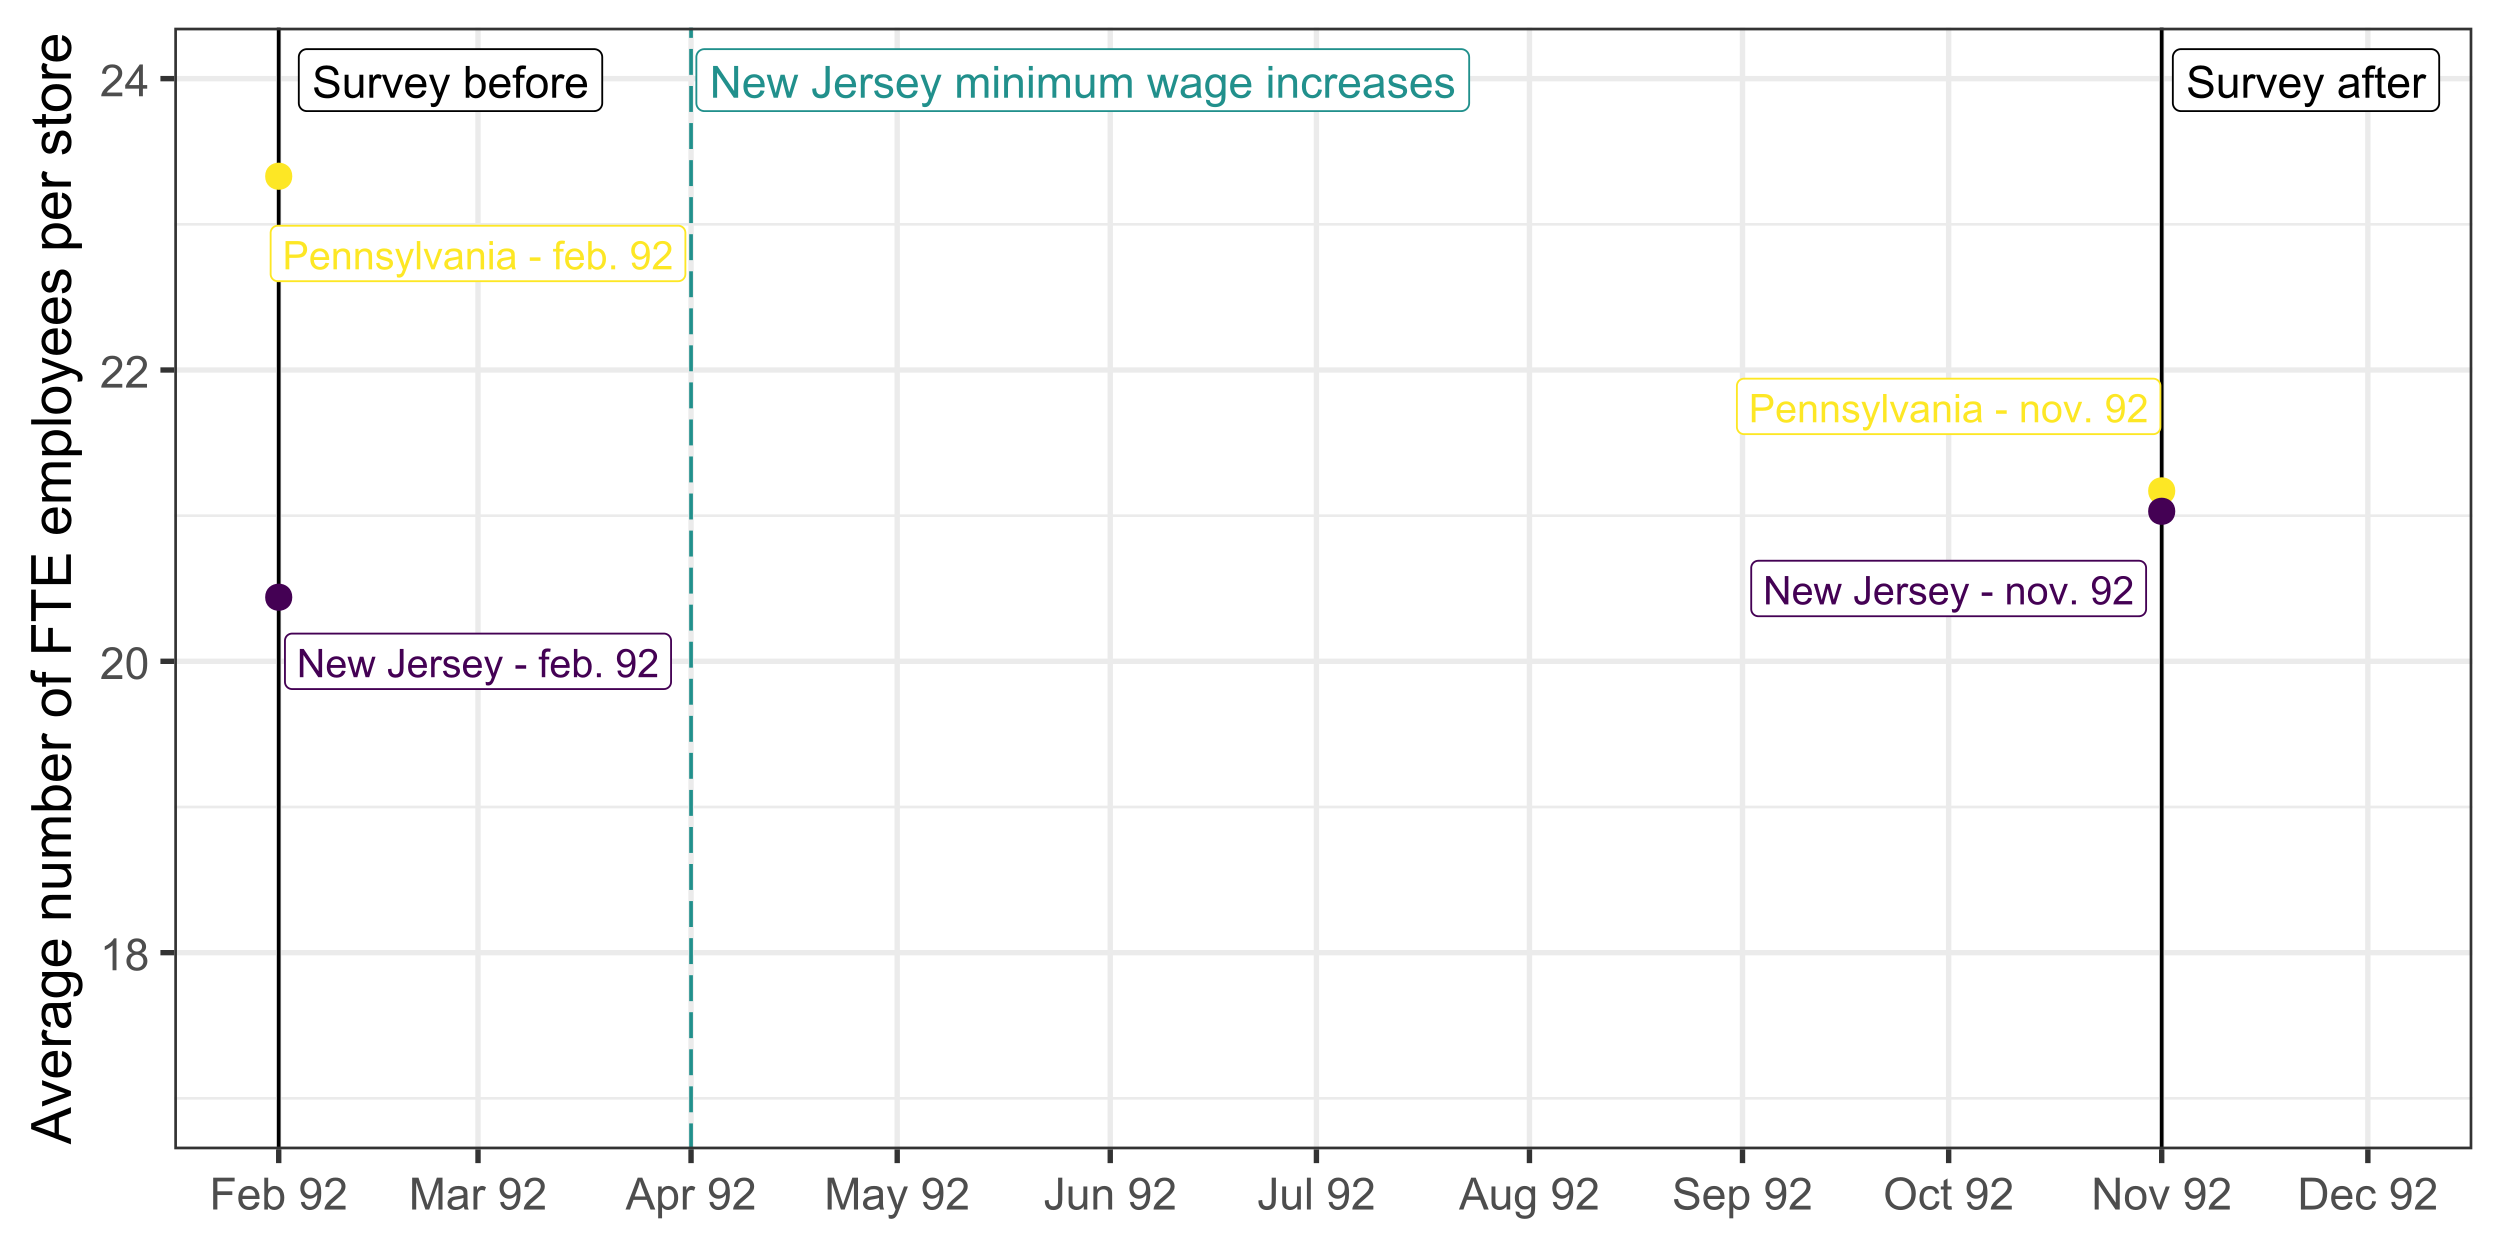 <?xml version="1.0" encoding="UTF-8"?>
<svg xmlns="http://www.w3.org/2000/svg" xmlns:xlink="http://www.w3.org/1999/xlink" width="720" height="360" viewBox="0 0 720 360">
<defs>
<g>
<g id="glyph-0-0">
<path d="M 0.977 0 L 0.977 -9.164 L 2.219 -9.164 L 7.035 -1.969 L 7.035 -9.164 L 8.195 -9.164 L 8.195 0 L 6.953 0 L 2.137 -7.203 L 2.137 0 Z M 0.977 0 "/>
</g>
<g id="glyph-0-1">
<path d="M 5.391 -2.137 L 6.551 -1.996 C 6.367 -1.316 6.027 -0.789 5.531 -0.414 C 5.035 -0.039 4.402 0.148 3.633 0.148 C 2.66 0.148 1.891 -0.148 1.32 -0.746 C 0.754 -1.344 0.469 -2.184 0.469 -3.262 C 0.469 -4.379 0.758 -5.246 1.332 -5.863 C 1.906 -6.48 2.652 -6.789 3.57 -6.789 C 4.457 -6.789 5.184 -6.488 5.746 -5.883 C 6.309 -5.277 6.59 -4.43 6.59 -3.332 C 6.59 -3.266 6.586 -3.164 6.582 -3.031 L 1.633 -3.031 C 1.672 -2.305 1.879 -1.746 2.25 -1.355 C 2.621 -0.969 3.086 -0.773 3.637 -0.773 C 4.051 -0.773 4.402 -0.883 4.695 -1.102 C 4.988 -1.316 5.219 -1.664 5.391 -2.137 M 1.695 -3.957 L 5.402 -3.957 C 5.352 -4.516 5.211 -4.934 4.977 -5.215 C 4.617 -5.648 4.152 -5.863 3.582 -5.863 C 3.066 -5.863 2.633 -5.691 2.277 -5.344 C 1.926 -5 1.73 -4.535 1.695 -3.957 Z M 1.695 -3.957 "/>
</g>
<g id="glyph-0-2">
<path d="M 2.07 0 L 0.039 -6.641 L 1.199 -6.641 L 2.258 -2.809 L 2.652 -1.383 C 2.668 -1.453 2.781 -1.91 2.996 -2.75 L 4.051 -6.641 L 5.207 -6.641 L 6.203 -2.789 L 6.531 -1.52 L 6.914 -2.801 L 8.051 -6.641 L 9.145 -6.641 L 7.07 0 L 5.902 0 L 4.844 -3.977 L 4.59 -5.109 L 3.246 0 Z M 2.07 0 "/>
</g>
<g id="glyph-0-3">
</g>
<g id="glyph-0-4">
<path d="M 0.367 -2.602 L 1.465 -2.75 C 1.492 -2.051 1.625 -1.57 1.855 -1.312 C 2.09 -1.055 2.414 -0.926 2.824 -0.926 C 3.129 -0.926 3.395 -0.996 3.613 -1.133 C 3.836 -1.273 3.988 -1.465 4.07 -1.703 C 4.152 -1.941 4.195 -2.324 4.195 -2.852 L 4.195 -9.164 L 5.406 -9.164 L 5.406 -2.918 C 5.406 -2.152 5.316 -1.559 5.129 -1.137 C 4.945 -0.719 4.648 -0.395 4.25 -0.176 C 3.848 0.047 3.375 0.156 2.832 0.156 C 2.027 0.156 1.41 -0.074 0.984 -0.539 C 0.559 -1 0.352 -1.688 0.367 -2.602 Z M 0.367 -2.602 "/>
</g>
<g id="glyph-0-5">
<path d="M 0.832 0 L 0.832 -6.641 L 1.844 -6.641 L 1.844 -5.633 C 2.102 -6.105 2.34 -6.414 2.559 -6.562 C 2.777 -6.715 3.02 -6.789 3.281 -6.789 C 3.66 -6.789 4.047 -6.668 4.438 -6.426 L 4.051 -5.383 C 3.777 -5.547 3.5 -5.625 3.227 -5.625 C 2.98 -5.625 2.758 -5.551 2.562 -5.406 C 2.367 -5.258 2.227 -5.051 2.145 -4.789 C 2.02 -4.391 1.957 -3.949 1.957 -3.477 L 1.957 0 Z M 0.832 0 "/>
</g>
<g id="glyph-0-6">
<path d="M 0.395 -1.98 L 1.508 -2.156 C 1.57 -1.711 1.742 -1.371 2.027 -1.133 C 2.312 -0.895 2.715 -0.773 3.227 -0.773 C 3.742 -0.773 4.125 -0.879 4.375 -1.09 C 4.625 -1.301 4.75 -1.547 4.75 -1.832 C 4.75 -2.086 4.641 -2.285 4.422 -2.434 C 4.266 -2.531 3.883 -2.66 3.27 -2.812 C 2.445 -3.023 1.871 -3.203 1.555 -3.355 C 1.234 -3.508 0.992 -3.715 0.828 -3.984 C 0.664 -4.254 0.582 -4.551 0.582 -4.875 C 0.582 -5.172 0.648 -5.445 0.785 -5.699 C 0.922 -5.949 1.105 -6.16 1.34 -6.328 C 1.512 -6.457 1.75 -6.566 2.055 -6.656 C 2.355 -6.746 2.68 -6.789 3.027 -6.789 C 3.547 -6.789 4.004 -6.715 4.398 -6.562 C 4.793 -6.414 5.082 -6.211 5.27 -5.953 C 5.457 -5.699 5.586 -5.355 5.656 -4.926 L 4.559 -4.777 C 4.508 -5.117 4.363 -5.387 4.125 -5.578 C 3.883 -5.77 3.543 -5.863 3.105 -5.863 C 2.59 -5.863 2.223 -5.777 2 -5.609 C 1.781 -5.438 1.668 -5.238 1.668 -5.008 C 1.668 -4.863 1.715 -4.73 1.809 -4.613 C 1.898 -4.492 2.043 -4.395 2.238 -4.312 C 2.352 -4.273 2.684 -4.176 3.23 -4.027 C 4.027 -3.812 4.582 -3.641 4.898 -3.504 C 5.215 -3.367 5.461 -3.172 5.641 -2.914 C 5.82 -2.656 5.906 -2.336 5.906 -1.949 C 5.906 -1.574 5.797 -1.223 5.578 -0.891 C 5.359 -0.559 5.047 -0.305 4.633 -0.121 C 4.219 0.059 3.754 0.148 3.23 0.148 C 2.371 0.148 1.711 -0.027 1.258 -0.387 C 0.809 -0.746 0.52 -1.277 0.395 -1.98 Z M 0.395 -1.98 "/>
</g>
<g id="glyph-0-7">
<path d="M 0.793 2.559 L 0.668 1.5 C 0.914 1.566 1.129 1.602 1.312 1.602 C 1.562 1.602 1.762 1.559 1.914 1.477 C 2.062 1.391 2.188 1.273 2.281 1.125 C 2.352 1.012 2.469 0.734 2.625 0.289 C 2.648 0.227 2.68 0.133 2.727 0.012 L 0.207 -6.641 L 1.418 -6.641 L 2.801 -2.793 C 2.98 -2.309 3.141 -1.793 3.281 -1.258 C 3.41 -1.773 3.566 -2.277 3.746 -2.77 L 5.164 -6.641 L 6.289 -6.641 L 3.762 0.113 C 3.492 0.844 3.281 1.344 3.133 1.621 C 2.934 1.988 2.703 2.262 2.445 2.434 C 2.188 2.609 1.879 2.695 1.52 2.695 C 1.301 2.695 1.062 2.648 0.793 2.559 Z M 0.793 2.559 "/>
</g>
<g id="glyph-0-8">
<path d="M 0.844 0 L 0.844 -6.641 L 1.852 -6.641 L 1.852 -5.707 C 2.059 -6.031 2.336 -6.293 2.684 -6.492 C 3.027 -6.691 3.422 -6.789 3.863 -6.789 C 4.355 -6.789 4.758 -6.688 5.074 -6.484 C 5.387 -6.277 5.609 -5.992 5.738 -5.625 C 6.266 -6.402 6.949 -6.789 7.789 -6.789 C 8.449 -6.789 8.953 -6.605 9.309 -6.242 C 9.664 -5.879 9.84 -5.316 9.84 -4.559 L 9.84 0 L 8.723 0 L 8.723 -4.184 C 8.723 -4.633 8.684 -4.957 8.613 -5.156 C 8.539 -5.352 8.406 -5.512 8.215 -5.633 C 8.023 -5.754 7.797 -5.812 7.539 -5.812 C 7.074 -5.812 6.684 -5.66 6.375 -5.348 C 6.07 -5.039 5.914 -4.539 5.914 -3.855 L 5.914 0 L 4.789 0 L 4.789 -4.312 C 4.789 -4.812 4.695 -5.188 4.516 -5.438 C 4.332 -5.688 4.031 -5.812 3.613 -5.812 C 3.297 -5.812 3.004 -5.73 2.734 -5.562 C 2.465 -5.398 2.273 -5.152 2.152 -4.832 C 2.031 -4.512 1.969 -4.051 1.969 -3.445 L 1.969 0 Z M 0.844 0 "/>
</g>
<g id="glyph-0-9">
<path d="M 0.852 -7.871 L 0.852 -9.164 L 1.977 -9.164 L 1.977 -7.871 L 0.852 -7.871 M 0.852 0 L 0.852 -6.641 L 1.977 -6.641 L 1.977 0 Z M 0.852 0 "/>
</g>
<g id="glyph-0-10">
<path d="M 0.844 0 L 0.844 -6.641 L 1.855 -6.641 L 1.855 -5.695 C 2.344 -6.426 3.047 -6.789 3.969 -6.789 C 4.371 -6.789 4.738 -6.719 5.074 -6.574 C 5.41 -6.43 5.66 -6.242 5.828 -6.008 C 5.992 -5.773 6.109 -5.496 6.176 -5.176 C 6.219 -4.969 6.238 -4.602 6.238 -4.082 L 6.238 0 L 5.113 0 L 5.113 -4.039 C 5.113 -4.496 5.07 -4.84 4.984 -5.066 C 4.895 -5.293 4.738 -5.477 4.516 -5.609 C 4.293 -5.746 4.031 -5.812 3.73 -5.812 C 3.254 -5.812 2.84 -5.66 2.492 -5.359 C 2.145 -5.055 1.969 -4.477 1.969 -3.625 L 1.969 0 Z M 0.844 0 "/>
</g>
<g id="glyph-0-11">
<path d="M 5.195 0 L 5.195 -0.977 C 4.68 -0.227 3.977 0.148 3.09 0.148 C 2.695 0.148 2.332 0.074 1.992 -0.074 C 1.652 -0.227 1.398 -0.414 1.234 -0.641 C 1.07 -0.867 0.953 -1.145 0.887 -1.477 C 0.844 -1.695 0.82 -2.047 0.82 -2.527 L 0.82 -6.641 L 1.945 -6.641 L 1.945 -2.957 C 1.945 -2.371 1.969 -1.973 2.012 -1.77 C 2.082 -1.473 2.234 -1.242 2.465 -1.07 C 2.691 -0.902 2.977 -0.82 3.312 -0.82 C 3.652 -0.82 3.969 -0.906 4.266 -1.078 C 4.559 -1.25 4.77 -1.488 4.891 -1.785 C 5.016 -2.082 5.078 -2.516 5.078 -3.082 L 5.078 -6.641 L 6.203 -6.641 L 6.203 0 Z M 5.195 0 "/>
</g>
<g id="glyph-0-12">
<path d="M 5.176 -0.82 C 4.758 -0.465 4.359 -0.215 3.973 -0.07 C 3.586 0.078 3.176 0.148 2.73 0.148 C 2.004 0.148 1.441 -0.027 1.051 -0.383 C 0.66 -0.742 0.461 -1.195 0.461 -1.75 C 0.461 -2.074 0.535 -2.371 0.684 -2.641 C 0.832 -2.91 1.027 -3.125 1.266 -3.289 C 1.504 -3.449 1.777 -3.574 2.074 -3.656 C 2.297 -3.715 2.629 -3.773 3.074 -3.824 C 3.984 -3.934 4.652 -4.062 5.082 -4.215 C 5.086 -4.367 5.09 -4.465 5.09 -4.508 C 5.09 -4.965 4.984 -5.289 4.77 -5.477 C 4.484 -5.73 4.055 -5.859 3.488 -5.859 C 2.961 -5.859 2.57 -5.766 2.316 -5.578 C 2.062 -5.395 1.879 -5.066 1.758 -4.594 L 0.656 -4.746 C 0.758 -5.215 0.922 -5.598 1.148 -5.887 C 1.379 -6.176 1.711 -6.398 2.145 -6.555 C 2.578 -6.711 3.078 -6.789 3.652 -6.789 C 4.219 -6.789 4.68 -6.723 5.031 -6.59 C 5.387 -6.457 5.648 -6.289 5.812 -6.086 C 5.98 -5.883 6.098 -5.629 6.164 -5.32 C 6.203 -5.129 6.219 -4.781 6.219 -4.281 L 6.219 -2.781 C 6.219 -1.734 6.246 -1.074 6.293 -0.797 C 6.34 -0.52 6.434 -0.254 6.578 0 L 5.402 0 C 5.285 -0.234 5.211 -0.508 5.176 -0.82 M 5.082 -3.332 C 4.676 -3.164 4.062 -3.023 3.246 -2.906 C 2.781 -2.84 2.453 -2.766 2.262 -2.684 C 2.07 -2.598 1.922 -2.477 1.82 -2.316 C 1.715 -2.156 1.664 -1.977 1.664 -1.781 C 1.664 -1.48 1.777 -1.23 2.004 -1.031 C 2.23 -0.832 2.562 -0.73 3 -0.73 C 3.434 -0.73 3.82 -0.828 4.156 -1.016 C 4.496 -1.207 4.742 -1.465 4.902 -1.793 C 5.023 -2.047 5.082 -2.422 5.082 -2.918 Z M 5.082 -3.332 "/>
</g>
<g id="glyph-0-13">
<path d="M 0.637 0.551 L 1.73 0.711 C 1.777 1.051 1.906 1.297 2.113 1.449 C 2.391 1.66 2.773 1.762 3.258 1.762 C 3.777 1.762 4.18 1.66 4.465 1.449 C 4.746 1.242 4.938 0.949 5.039 0.574 C 5.098 0.348 5.125 -0.137 5.121 -0.867 C 4.629 -0.289 4.016 0 3.281 0 C 2.371 0 1.664 -0.328 1.164 -0.988 C 0.664 -1.645 0.414 -2.438 0.414 -3.355 C 0.414 -3.992 0.527 -4.574 0.758 -5.109 C 0.984 -5.645 1.316 -6.059 1.754 -6.352 C 2.188 -6.645 2.699 -6.789 3.289 -6.789 C 4.07 -6.789 4.719 -6.473 5.227 -5.84 L 5.227 -6.641 L 6.266 -6.641 L 6.266 -0.898 C 6.266 0.133 6.16 0.867 5.949 1.297 C 5.738 1.73 5.406 2.07 4.949 2.32 C 4.492 2.57 3.93 2.695 3.262 2.695 C 2.473 2.695 1.832 2.516 1.344 2.16 C 0.855 1.805 0.621 1.266 0.637 0.551 M 1.57 -3.438 C 1.57 -2.566 1.742 -1.934 2.09 -1.531 C 2.434 -1.133 2.867 -0.93 3.387 -0.93 C 3.906 -0.93 4.34 -1.129 4.688 -1.527 C 5.039 -1.926 5.215 -2.551 5.215 -3.402 C 5.215 -4.215 5.035 -4.828 4.672 -5.238 C 4.312 -5.652 3.879 -5.859 3.371 -5.859 C 2.871 -5.859 2.445 -5.656 2.094 -5.25 C 1.746 -4.844 1.57 -4.238 1.57 -3.438 Z M 1.57 -3.438 "/>
</g>
<g id="glyph-0-14">
<path d="M 5.176 -2.434 L 6.281 -2.289 C 6.164 -1.527 5.852 -0.93 5.355 -0.496 C 4.855 -0.066 4.246 0.148 3.52 0.148 C 2.609 0.148 1.879 -0.148 1.328 -0.742 C 0.777 -1.336 0.5 -2.188 0.5 -3.293 C 0.5 -4.012 0.617 -4.641 0.855 -5.176 C 1.094 -5.715 1.457 -6.117 1.941 -6.387 C 2.426 -6.656 2.953 -6.789 3.527 -6.789 C 4.246 -6.789 4.836 -6.605 5.297 -6.242 C 5.754 -5.879 6.047 -5.359 6.176 -4.688 L 5.082 -4.52 C 4.98 -4.965 4.793 -5.301 4.531 -5.527 C 4.266 -5.75 3.945 -5.863 3.57 -5.863 C 3.004 -5.863 2.543 -5.66 2.188 -5.254 C 1.832 -4.848 1.656 -4.207 1.656 -3.324 C 1.656 -2.434 1.828 -1.785 2.168 -1.383 C 2.512 -0.977 2.957 -0.773 3.508 -0.773 C 3.949 -0.773 4.316 -0.91 4.613 -1.18 C 4.91 -1.453 5.098 -1.871 5.176 -2.434 Z M 5.176 -2.434 "/>
</g>
<g id="glyph-0-15">
<path d="M 0.574 -2.945 L 1.719 -3.043 C 1.773 -2.586 1.898 -2.211 2.098 -1.918 C 2.297 -1.621 2.602 -1.387 3.02 -1.203 C 3.438 -1.023 3.906 -0.93 4.426 -0.93 C 4.891 -0.93 5.297 -1 5.652 -1.137 C 6.008 -1.273 6.27 -1.465 6.441 -1.703 C 6.617 -1.941 6.703 -2.203 6.703 -2.488 C 6.703 -2.777 6.617 -3.027 6.453 -3.242 C 6.285 -3.457 6.012 -3.637 5.625 -3.781 C 5.379 -3.879 4.836 -4.027 3.996 -4.23 C 3.152 -4.43 2.562 -4.621 2.227 -4.801 C 1.789 -5.031 1.461 -5.316 1.246 -5.656 C 1.031 -5.996 0.926 -6.375 0.926 -6.797 C 0.926 -7.258 1.055 -7.691 1.32 -8.094 C 1.582 -8.496 1.965 -8.801 2.469 -9.008 C 2.973 -9.219 3.535 -9.32 4.152 -9.32 C 4.832 -9.32 5.43 -9.211 5.949 -8.992 C 6.469 -8.773 6.867 -8.453 7.145 -8.027 C 7.426 -7.602 7.574 -7.121 7.598 -6.582 L 6.434 -6.496 C 6.371 -7.074 6.16 -7.512 5.797 -7.809 C 5.438 -8.105 4.906 -8.254 4.203 -8.254 C 3.469 -8.254 2.934 -8.117 2.598 -7.848 C 2.262 -7.582 2.094 -7.258 2.094 -6.879 C 2.094 -6.547 2.215 -6.277 2.449 -6.062 C 2.684 -5.852 3.293 -5.633 4.281 -5.41 C 5.266 -5.188 5.941 -4.992 6.309 -4.828 C 6.84 -4.582 7.234 -4.27 7.488 -3.891 C 7.742 -3.516 7.871 -3.078 7.871 -2.59 C 7.871 -2.102 7.73 -1.641 7.453 -1.211 C 7.172 -0.777 6.773 -0.441 6.25 -0.203 C 5.727 0.035 5.137 0.156 4.484 0.156 C 3.652 0.156 2.957 0.035 2.398 -0.207 C 1.836 -0.449 1.398 -0.812 1.078 -1.297 C 0.758 -1.781 0.594 -2.332 0.574 -2.945 Z M 0.574 -2.945 "/>
</g>
<g id="glyph-0-16">
<path d="M 2.688 0 L 0.164 -6.641 L 1.352 -6.641 L 2.777 -2.664 C 2.93 -2.234 3.07 -1.789 3.199 -1.324 C 3.301 -1.676 3.441 -2.098 3.621 -2.59 L 5.094 -6.641 L 6.25 -6.641 L 3.738 0 Z M 2.688 0 "/>
</g>
<g id="glyph-0-17">
<path d="M 1.883 0 L 0.836 0 L 0.836 -9.164 L 1.965 -9.164 L 1.965 -5.895 C 2.438 -6.492 3.043 -6.789 3.781 -6.789 C 4.191 -6.789 4.578 -6.707 4.941 -6.543 C 5.309 -6.379 5.605 -6.148 5.844 -5.848 C 6.078 -5.551 6.262 -5.191 6.395 -4.77 C 6.527 -4.348 6.594 -3.898 6.594 -3.418 C 6.594 -2.281 6.312 -1.402 5.75 -0.781 C 5.188 -0.16 4.516 0.148 3.727 0.148 C 2.941 0.148 2.328 -0.176 1.883 -0.832 L 1.883 0 M 1.871 -3.371 C 1.871 -2.574 1.977 -2 2.195 -1.645 C 2.547 -1.066 3.027 -0.773 3.633 -0.773 C 4.125 -0.773 4.551 -0.988 4.906 -1.418 C 5.266 -1.844 5.445 -2.48 5.445 -3.324 C 5.445 -4.191 5.273 -4.832 4.93 -5.246 C 4.586 -5.656 4.172 -5.863 3.684 -5.863 C 3.191 -5.863 2.766 -5.652 2.406 -5.223 C 2.047 -4.797 1.871 -4.18 1.871 -3.371 Z M 1.871 -3.371 "/>
</g>
<g id="glyph-0-18">
<path d="M 1.113 0 L 1.113 -5.766 L 0.117 -5.766 L 0.117 -6.641 L 1.113 -6.641 L 1.113 -7.348 C 1.113 -7.793 1.152 -8.125 1.23 -8.34 C 1.34 -8.633 1.531 -8.867 1.805 -9.051 C 2.078 -9.23 2.461 -9.32 2.949 -9.32 C 3.27 -9.32 3.617 -9.285 4 -9.207 L 3.832 -8.227 C 3.598 -8.27 3.379 -8.289 3.168 -8.289 C 2.828 -8.289 2.586 -8.219 2.445 -8.07 C 2.305 -7.926 2.23 -7.652 2.23 -7.254 L 2.23 -6.641 L 3.527 -6.641 L 3.527 -5.766 L 2.23 -5.766 L 2.23 0 Z M 1.113 0 "/>
</g>
<g id="glyph-0-19">
<path d="M 0.426 -3.32 C 0.426 -4.551 0.766 -5.461 1.449 -6.051 C 2.02 -6.543 2.719 -6.789 3.539 -6.789 C 4.453 -6.789 5.199 -6.492 5.777 -5.891 C 6.355 -5.293 6.645 -4.469 6.645 -3.414 C 6.645 -2.559 6.516 -1.887 6.262 -1.398 C 6.004 -0.906 5.633 -0.527 5.141 -0.258 C 4.652 0.016 4.117 0.148 3.539 0.148 C 2.609 0.148 1.859 -0.148 1.285 -0.742 C 0.711 -1.34 0.426 -2.199 0.426 -3.32 M 1.582 -3.32 C 1.582 -2.469 1.766 -1.832 2.137 -1.41 C 2.508 -0.988 2.977 -0.773 3.539 -0.773 C 4.098 -0.773 4.562 -0.988 4.934 -1.414 C 5.305 -1.84 5.488 -2.484 5.488 -3.355 C 5.488 -4.18 5.301 -4.801 4.93 -5.223 C 4.555 -5.645 4.094 -5.859 3.539 -5.859 C 2.977 -5.859 2.508 -5.648 2.137 -5.227 C 1.766 -4.805 1.582 -4.172 1.582 -3.32 Z M 1.582 -3.32 "/>
</g>
<g id="glyph-0-20">
<path d="M 3.301 -1.008 L 3.465 -0.012 C 3.148 0.055 2.863 0.086 2.613 0.086 C 2.203 0.086 1.887 0.023 1.664 -0.105 C 1.438 -0.234 1.281 -0.406 1.188 -0.617 C 1.098 -0.828 1.051 -1.27 1.051 -1.945 L 1.051 -5.766 L 0.227 -5.766 L 0.227 -6.641 L 1.051 -6.641 L 1.051 -8.285 L 2.168 -8.957 L 2.168 -6.641 L 3.301 -6.641 L 3.301 -5.766 L 2.168 -5.766 L 2.168 -1.883 C 2.168 -1.562 2.188 -1.355 2.23 -1.262 C 2.27 -1.172 2.332 -1.098 2.422 -1.043 C 2.512 -0.988 2.641 -0.961 2.809 -0.961 C 2.934 -0.961 3.098 -0.977 3.301 -1.008 Z M 3.301 -1.008 "/>
</g>
<g id="glyph-1-0">
<path d="M 0.879 0 L 0.879 -8.148 L 3.949 -8.148 C 4.492 -8.148 4.906 -8.121 5.191 -8.07 C 5.59 -8.004 5.926 -7.875 6.195 -7.688 C 6.465 -7.5 6.684 -7.238 6.848 -6.902 C 7.016 -6.566 7.098 -6.195 7.098 -5.789 C 7.098 -5.098 6.875 -4.512 6.434 -4.031 C 5.996 -3.551 5.199 -3.312 4.047 -3.312 L 1.957 -3.312 L 1.957 0 L 0.879 0 M 1.957 -4.273 L 4.062 -4.273 C 4.758 -4.273 5.254 -4.402 5.547 -4.664 C 5.84 -4.922 5.984 -5.285 5.984 -5.758 C 5.984 -6.098 5.898 -6.391 5.727 -6.633 C 5.555 -6.875 5.328 -7.035 5.047 -7.113 C 4.863 -7.16 4.527 -7.184 4.039 -7.184 L 1.957 -7.184 Z M 1.957 -4.273 "/>
</g>
<g id="glyph-1-1">
<path d="M 4.789 -1.902 L 5.824 -1.773 C 5.66 -1.168 5.359 -0.699 4.918 -0.367 C 4.477 -0.035 3.914 0.133 3.23 0.133 C 2.367 0.133 1.68 -0.133 1.176 -0.664 C 0.668 -1.195 0.418 -1.941 0.418 -2.902 C 0.418 -3.895 0.672 -4.664 1.184 -5.211 C 1.695 -5.762 2.359 -6.035 3.172 -6.035 C 3.961 -6.035 4.605 -5.766 5.105 -5.23 C 5.605 -4.691 5.855 -3.938 5.855 -2.961 C 5.855 -2.902 5.855 -2.812 5.852 -2.695 L 1.449 -2.695 C 1.488 -2.047 1.672 -1.551 2 -1.207 C 2.332 -0.863 2.742 -0.688 3.234 -0.688 C 3.602 -0.688 3.914 -0.785 4.172 -0.977 C 4.434 -1.172 4.637 -1.477 4.789 -1.902 M 1.508 -3.52 L 4.801 -3.52 C 4.758 -4.016 4.633 -4.387 4.422 -4.633 C 4.105 -5.02 3.691 -5.211 3.184 -5.211 C 2.727 -5.211 2.34 -5.059 2.027 -4.75 C 1.711 -4.445 1.539 -4.031 1.508 -3.52 Z M 1.508 -3.52 "/>
</g>
<g id="glyph-1-2">
<path d="M 0.75 0 L 0.75 -5.902 L 1.652 -5.902 L 1.652 -5.062 C 2.082 -5.711 2.711 -6.035 3.527 -6.035 C 3.883 -6.035 4.211 -5.973 4.508 -5.844 C 4.809 -5.715 5.031 -5.547 5.18 -5.34 C 5.328 -5.133 5.43 -4.887 5.492 -4.602 C 5.527 -4.418 5.547 -4.094 5.547 -3.629 L 5.547 0 L 4.547 0 L 4.547 -3.59 C 4.547 -3.996 4.508 -4.301 4.43 -4.504 C 4.352 -4.707 4.215 -4.867 4.016 -4.988 C 3.816 -5.109 3.586 -5.168 3.316 -5.168 C 2.891 -5.168 2.523 -5.031 2.215 -4.762 C 1.906 -4.492 1.75 -3.98 1.75 -3.223 L 1.75 0 Z M 0.75 0 "/>
</g>
<g id="glyph-1-3">
<path d="M 0.352 -1.762 L 1.34 -1.918 C 1.395 -1.52 1.551 -1.219 1.805 -1.004 C 2.059 -0.793 2.41 -0.688 2.867 -0.688 C 3.328 -0.688 3.668 -0.781 3.891 -0.969 C 4.113 -1.156 4.223 -1.375 4.223 -1.629 C 4.223 -1.855 4.125 -2.031 3.93 -2.16 C 3.793 -2.25 3.449 -2.363 2.906 -2.5 C 2.172 -2.688 1.664 -2.848 1.383 -2.98 C 1.098 -3.117 0.883 -3.305 0.734 -3.543 C 0.59 -3.781 0.516 -4.047 0.516 -4.336 C 0.516 -4.598 0.578 -4.84 0.699 -5.066 C 0.816 -5.289 0.98 -5.477 1.188 -5.625 C 1.344 -5.738 1.559 -5.836 1.824 -5.914 C 2.094 -5.996 2.383 -6.035 2.691 -6.035 C 3.152 -6.035 3.559 -5.969 3.91 -5.836 C 4.258 -5.703 4.52 -5.52 4.684 -5.293 C 4.852 -5.066 4.965 -4.762 5.027 -4.379 L 4.051 -4.246 C 4.008 -4.551 3.879 -4.785 3.664 -4.957 C 3.453 -5.129 3.152 -5.211 2.762 -5.211 C 2.301 -5.211 1.977 -5.137 1.777 -4.984 C 1.582 -4.832 1.484 -4.656 1.484 -4.453 C 1.484 -4.32 1.523 -4.203 1.605 -4.102 C 1.688 -3.992 1.816 -3.906 1.988 -3.836 C 2.09 -3.797 2.383 -3.711 2.875 -3.578 C 3.582 -3.391 4.074 -3.234 4.355 -3.113 C 4.633 -2.996 4.852 -2.82 5.012 -2.59 C 5.172 -2.359 5.25 -2.074 5.25 -1.734 C 5.25 -1.402 5.152 -1.086 4.961 -0.793 C 4.766 -0.496 4.484 -0.27 4.117 -0.109 C 3.75 0.055 3.336 0.133 2.875 0.133 C 2.105 0.133 1.523 -0.027 1.121 -0.344 C 0.719 -0.664 0.461 -1.137 0.352 -1.762 Z M 0.352 -1.762 "/>
</g>
<g id="glyph-1-4">
<path d="M 0.707 2.273 L 0.594 1.332 C 0.812 1.395 1.004 1.422 1.168 1.422 C 1.391 1.422 1.566 1.387 1.699 1.312 C 1.832 1.238 1.941 1.133 2.027 1 C 2.09 0.898 2.191 0.652 2.336 0.254 C 2.352 0.199 2.383 0.117 2.422 0.012 L 0.184 -5.902 L 1.262 -5.902 L 2.488 -2.484 C 2.648 -2.051 2.793 -1.594 2.918 -1.117 C 3.031 -1.578 3.168 -2.023 3.328 -2.461 L 4.59 -5.902 L 5.59 -5.902 L 3.344 0.102 C 3.105 0.75 2.918 1.195 2.785 1.438 C 2.605 1.77 2.402 2.012 2.172 2.164 C 1.941 2.316 1.668 2.395 1.352 2.395 C 1.156 2.395 0.941 2.355 0.707 2.273 Z M 0.707 2.273 "/>
</g>
<g id="glyph-1-5">
<path d="M 0.727 0 L 0.727 -8.148 L 1.727 -8.148 L 1.727 0 Z M 0.727 0 "/>
</g>
<g id="glyph-1-6">
<path d="M 2.391 0 L 0.145 -5.902 L 1.199 -5.902 L 2.469 -2.367 C 2.605 -1.984 2.73 -1.59 2.844 -1.18 C 2.934 -1.488 3.059 -1.863 3.219 -2.301 L 4.527 -5.902 L 5.559 -5.902 L 3.324 0 Z M 2.391 0 "/>
</g>
<g id="glyph-1-7">
<path d="M 4.602 -0.727 C 4.23 -0.414 3.875 -0.191 3.531 -0.062 C 3.188 0.07 2.82 0.133 2.43 0.133 C 1.781 0.133 1.281 -0.023 0.934 -0.34 C 0.586 -0.66 0.41 -1.062 0.41 -1.555 C 0.41 -1.844 0.477 -2.109 0.609 -2.348 C 0.738 -2.586 0.914 -2.777 1.125 -2.922 C 1.34 -3.066 1.578 -3.176 1.844 -3.25 C 2.043 -3.305 2.336 -3.352 2.734 -3.402 C 3.543 -3.496 4.137 -3.613 4.52 -3.746 C 4.523 -3.883 4.523 -3.969 4.523 -4.008 C 4.523 -4.414 4.43 -4.703 4.238 -4.867 C 3.984 -5.094 3.605 -5.207 3.102 -5.207 C 2.629 -5.207 2.281 -5.125 2.059 -4.961 C 1.836 -4.793 1.668 -4.504 1.562 -4.086 L 0.582 -4.219 C 0.672 -4.637 0.82 -4.973 1.023 -5.23 C 1.227 -5.488 1.52 -5.688 1.906 -5.828 C 2.293 -5.965 2.738 -6.035 3.246 -6.035 C 3.75 -6.035 4.16 -5.977 4.473 -5.855 C 4.789 -5.738 5.02 -5.59 5.168 -5.41 C 5.316 -5.23 5.422 -5.004 5.48 -4.73 C 5.512 -4.559 5.531 -4.25 5.531 -3.809 L 5.531 -2.473 C 5.531 -1.543 5.551 -0.953 5.594 -0.707 C 5.637 -0.461 5.719 -0.227 5.848 0 L 4.801 0 C 4.699 -0.207 4.633 -0.449 4.602 -0.727 M 4.52 -2.961 C 4.156 -2.812 3.609 -2.688 2.883 -2.586 C 2.473 -2.523 2.184 -2.457 2.012 -2.383 C 1.84 -2.309 1.711 -2.203 1.617 -2.059 C 1.523 -1.918 1.477 -1.758 1.477 -1.582 C 1.477 -1.316 1.578 -1.094 1.781 -0.918 C 1.984 -0.738 2.277 -0.648 2.668 -0.648 C 3.055 -0.648 3.395 -0.734 3.695 -0.902 C 3.996 -1.07 4.215 -1.301 4.355 -1.594 C 4.465 -1.82 4.52 -2.156 4.52 -2.594 Z M 4.52 -2.961 "/>
</g>
<g id="glyph-1-8">
<path d="M 0.754 -6.996 L 0.754 -8.148 L 1.758 -8.148 L 1.758 -6.996 L 0.754 -6.996 M 0.754 0 L 0.754 -5.902 L 1.758 -5.902 L 1.758 0 Z M 0.754 0 "/>
</g>
<g id="glyph-1-9">
</g>
<g id="glyph-1-10">
<path d="M 0.359 -2.445 L 0.359 -3.449 L 3.434 -3.449 L 3.434 -2.445 Z M 0.359 -2.445 "/>
</g>
<g id="glyph-1-11">
<path d="M 0.988 0 L 0.988 -5.125 L 0.105 -5.125 L 0.105 -5.902 L 0.988 -5.902 L 0.988 -6.531 C 0.988 -6.926 1.023 -7.219 1.094 -7.414 C 1.191 -7.672 1.359 -7.883 1.602 -8.043 C 1.848 -8.207 2.188 -8.285 2.621 -8.285 C 2.906 -8.285 3.215 -8.254 3.555 -8.188 L 3.406 -7.312 C 3.199 -7.352 3.004 -7.367 2.816 -7.367 C 2.516 -7.367 2.297 -7.305 2.172 -7.176 C 2.047 -7.043 1.984 -6.801 1.984 -6.445 L 1.984 -5.902 L 3.133 -5.902 L 3.133 -5.125 L 1.984 -5.125 L 1.984 0 Z M 0.988 0 "/>
</g>
<g id="glyph-1-12">
<path d="M 1.672 0 L 0.746 0 L 0.746 -8.148 L 1.746 -8.148 L 1.746 -5.242 C 2.168 -5.77 2.707 -6.035 3.363 -6.035 C 3.727 -6.035 4.07 -5.961 4.395 -5.816 C 4.719 -5.668 4.984 -5.465 5.191 -5.199 C 5.402 -4.934 5.566 -4.613 5.684 -4.238 C 5.805 -3.867 5.863 -3.465 5.863 -3.039 C 5.863 -2.027 5.613 -1.246 5.113 -0.695 C 4.613 -0.145 4.012 0.133 3.312 0.133 C 2.617 0.133 2.07 -0.156 1.672 -0.738 L 1.672 0 M 1.66 -2.996 C 1.66 -2.289 1.758 -1.777 1.949 -1.461 C 2.266 -0.945 2.691 -0.688 3.23 -0.688 C 3.664 -0.688 4.043 -0.879 4.363 -1.258 C 4.68 -1.637 4.84 -2.203 4.84 -2.957 C 4.84 -3.727 4.688 -4.297 4.383 -4.664 C 4.078 -5.027 3.707 -5.211 3.273 -5.211 C 2.836 -5.211 2.457 -5.023 2.141 -4.645 C 1.82 -4.262 1.66 -3.715 1.66 -2.996 Z M 1.66 -2.996 "/>
</g>
<g id="glyph-1-13">
<path d="M 1.035 0 L 1.035 -1.141 L 2.172 -1.141 L 2.172 0 Z M 1.035 0 "/>
</g>
<g id="glyph-1-14">
<path d="M 0.621 -1.883 L 1.582 -1.973 C 1.664 -1.52 1.82 -1.191 2.051 -0.988 C 2.281 -0.785 2.574 -0.684 2.934 -0.684 C 3.242 -0.684 3.512 -0.754 3.742 -0.895 C 3.973 -1.035 4.164 -1.223 4.312 -1.457 C 4.461 -1.695 4.586 -2.012 4.684 -2.41 C 4.785 -2.812 4.836 -3.219 4.836 -3.633 C 4.836 -3.68 4.832 -3.746 4.828 -3.836 C 4.629 -3.516 4.355 -3.258 4.008 -3.059 C 3.664 -2.859 3.289 -2.762 2.883 -2.762 C 2.211 -2.762 1.641 -3.008 1.172 -3.496 C 0.707 -3.984 0.473 -4.629 0.473 -5.43 C 0.473 -6.254 0.715 -6.922 1.203 -7.426 C 1.691 -7.93 2.301 -8.18 3.035 -8.18 C 3.562 -8.18 4.047 -8.039 4.488 -7.754 C 4.926 -7.469 5.262 -7.059 5.488 -6.531 C 5.715 -6.004 5.828 -5.242 5.828 -4.238 C 5.828 -3.199 5.715 -2.371 5.492 -1.754 C 5.266 -1.137 4.93 -0.668 4.48 -0.344 C 4.035 -0.023 3.512 0.141 2.91 0.141 C 2.273 0.141 1.754 -0.039 1.352 -0.391 C 0.945 -0.746 0.703 -1.242 0.621 -1.883 M 4.719 -5.48 C 4.719 -6.055 4.566 -6.508 4.258 -6.848 C 3.953 -7.184 3.586 -7.352 3.156 -7.352 C 2.711 -7.352 2.324 -7.172 1.996 -6.809 C 1.664 -6.445 1.5 -5.973 1.5 -5.395 C 1.5 -4.879 1.656 -4.457 1.969 -4.133 C 2.281 -3.809 2.668 -3.645 3.129 -3.645 C 3.59 -3.645 3.973 -3.809 4.27 -4.133 C 4.57 -4.457 4.719 -4.906 4.719 -5.48 Z M 4.719 -5.48 "/>
</g>
<g id="glyph-1-15">
<path d="M 5.73 -0.961 L 5.73 0 L 0.344 0 C 0.336 -0.242 0.375 -0.473 0.461 -0.695 C 0.598 -1.062 0.816 -1.422 1.121 -1.777 C 1.422 -2.133 1.859 -2.547 2.43 -3.012 C 3.312 -3.738 3.914 -4.312 4.223 -4.738 C 4.535 -5.16 4.691 -5.562 4.691 -5.941 C 4.691 -6.336 4.547 -6.672 4.266 -6.945 C 3.98 -7.215 3.613 -7.352 3.156 -7.352 C 2.676 -7.352 2.289 -7.207 2 -6.918 C 1.711 -6.629 1.566 -6.23 1.562 -5.719 L 0.535 -5.824 C 0.605 -6.59 0.867 -7.176 1.328 -7.578 C 1.789 -7.98 2.406 -8.18 3.18 -8.18 C 3.961 -8.18 4.578 -7.965 5.035 -7.531 C 5.492 -7.098 5.719 -6.559 5.719 -5.918 C 5.719 -5.594 5.652 -5.273 5.52 -4.957 C 5.387 -4.641 5.164 -4.309 4.855 -3.961 C 4.543 -3.613 4.031 -3.137 3.312 -2.527 C 2.711 -2.023 2.328 -1.684 2.156 -1.504 C 1.984 -1.324 1.844 -1.145 1.734 -0.961 Z M 5.73 -0.961 "/>
</g>
<g id="glyph-1-16">
<path d="M 0.867 0 L 0.867 -8.148 L 1.973 -8.148 L 6.25 -1.75 L 6.25 -8.148 L 7.285 -8.148 L 7.285 0 L 6.18 0 L 1.902 -6.402 L 1.902 0 Z M 0.867 0 "/>
</g>
<g id="glyph-1-17">
<path d="M 1.84 0 L 0.035 -5.902 L 1.066 -5.902 L 2.008 -2.496 L 2.355 -1.227 C 2.371 -1.293 2.473 -1.695 2.66 -2.445 L 3.602 -5.902 L 4.629 -5.902 L 5.512 -2.477 L 5.809 -1.352 L 6.145 -2.488 L 7.156 -5.902 L 8.129 -5.902 L 6.285 0 L 5.246 0 L 4.309 -3.535 L 4.078 -4.539 L 2.883 0 Z M 1.84 0 "/>
</g>
<g id="glyph-1-18">
<path d="M 0.328 -2.312 L 1.301 -2.445 C 1.328 -1.824 1.441 -1.398 1.652 -1.168 C 1.859 -0.938 2.145 -0.824 2.512 -0.824 C 2.781 -0.824 3.016 -0.883 3.211 -1.008 C 3.41 -1.133 3.543 -1.301 3.617 -1.516 C 3.691 -1.727 3.73 -2.066 3.73 -2.535 L 3.73 -8.148 L 4.809 -8.148 L 4.809 -2.594 C 4.809 -1.914 4.723 -1.387 4.559 -1.012 C 4.395 -0.637 4.133 -0.352 3.777 -0.156 C 3.418 0.039 3 0.141 2.516 0.141 C 1.801 0.141 1.254 -0.066 0.875 -0.477 C 0.496 -0.891 0.312 -1.5 0.328 -2.312 Z M 0.328 -2.312 "/>
</g>
<g id="glyph-1-19">
<path d="M 0.738 0 L 0.738 -5.902 L 1.641 -5.902 L 1.641 -5.008 C 1.867 -5.426 2.082 -5.703 2.277 -5.836 C 2.469 -5.969 2.684 -6.035 2.918 -6.035 C 3.254 -6.035 3.598 -5.926 3.945 -5.711 L 3.602 -4.785 C 3.355 -4.93 3.113 -5 2.867 -5 C 2.648 -5 2.453 -4.938 2.277 -4.805 C 2.105 -4.672 1.98 -4.488 1.906 -4.258 C 1.797 -3.902 1.738 -3.512 1.738 -3.09 L 1.738 0 Z M 0.738 0 "/>
</g>
<g id="glyph-1-20">
<path d="M 0.379 -2.949 C 0.379 -4.043 0.684 -4.852 1.289 -5.379 C 1.797 -5.816 2.414 -6.035 3.145 -6.035 C 3.957 -6.035 4.621 -5.77 5.137 -5.238 C 5.648 -4.707 5.906 -3.973 5.906 -3.035 C 5.906 -2.273 5.793 -1.676 5.566 -1.242 C 5.336 -0.809 5.008 -0.469 4.57 -0.227 C 4.137 0.012 3.66 0.133 3.145 0.133 C 2.32 0.133 1.652 -0.133 1.141 -0.66 C 0.633 -1.191 0.379 -1.953 0.379 -2.949 M 1.406 -2.949 C 1.406 -2.195 1.57 -1.629 1.902 -1.254 C 2.23 -0.879 2.645 -0.688 3.145 -0.688 C 3.641 -0.688 4.055 -0.879 4.383 -1.258 C 4.715 -1.633 4.879 -2.211 4.879 -2.984 C 4.879 -3.715 4.715 -4.266 4.383 -4.645 C 4.051 -5.02 3.637 -5.207 3.145 -5.207 C 2.645 -5.207 2.23 -5.02 1.902 -4.645 C 1.57 -4.273 1.406 -3.707 1.406 -2.949 Z M 1.406 -2.949 "/>
</g>
<g id="glyph-2-0">
<path d="M 4.77 0 L 3.645 0 L 3.645 -7.168 C 3.371 -6.91 3.02 -6.652 2.578 -6.395 C 2.137 -6.137 1.742 -5.941 1.395 -5.812 L 1.395 -6.898 C 2.023 -7.195 2.574 -7.555 3.043 -7.977 C 3.516 -8.395 3.848 -8.805 4.043 -9.199 L 4.77 -9.199 Z M 4.77 0 "/>
</g>
<g id="glyph-2-1">
<path d="M 2.262 -4.969 C 1.797 -5.141 1.449 -5.383 1.227 -5.699 C 1 -6.016 0.887 -6.395 0.887 -6.836 C 0.887 -7.504 1.129 -8.066 1.605 -8.52 C 2.086 -8.973 2.723 -9.199 3.52 -9.199 C 4.32 -9.199 4.961 -8.969 5.449 -8.504 C 5.938 -8.039 6.18 -7.473 6.18 -6.805 C 6.18 -6.383 6.07 -6.012 5.848 -5.695 C 5.625 -5.383 5.285 -5.141 4.832 -4.969 C 5.395 -4.785 5.82 -4.488 6.117 -4.082 C 6.41 -3.672 6.555 -3.184 6.555 -2.617 C 6.555 -1.836 6.277 -1.176 5.727 -0.645 C 5.172 -0.109 4.441 0.156 3.539 0.156 C 2.633 0.156 1.902 -0.113 1.352 -0.648 C 0.797 -1.184 0.52 -1.852 0.52 -2.648 C 0.52 -3.246 0.668 -3.746 0.973 -4.148 C 1.273 -4.551 1.703 -4.824 2.262 -4.969 M 2.039 -6.875 C 2.039 -6.441 2.176 -6.086 2.457 -5.812 C 2.734 -5.539 3.098 -5.398 3.543 -5.398 C 3.977 -5.398 4.332 -5.535 4.609 -5.809 C 4.887 -6.082 5.023 -6.418 5.023 -6.812 C 5.023 -7.227 4.883 -7.57 4.598 -7.852 C 4.312 -8.133 3.957 -8.273 3.531 -8.273 C 3.102 -8.273 2.746 -8.137 2.461 -7.863 C 2.18 -7.586 2.039 -7.258 2.039 -6.875 M 1.676 -2.645 C 1.676 -2.324 1.75 -2.012 1.902 -1.711 C 2.055 -1.414 2.281 -1.18 2.582 -1.016 C 2.883 -0.852 3.203 -0.77 3.551 -0.77 C 4.086 -0.77 4.531 -0.941 4.883 -1.289 C 5.23 -1.633 5.406 -2.074 5.406 -2.605 C 5.406 -3.148 5.227 -3.598 4.867 -3.949 C 4.504 -4.305 4.055 -4.48 3.512 -4.48 C 2.984 -4.48 2.543 -4.305 2.195 -3.957 C 1.848 -3.605 1.676 -3.168 1.676 -2.645 Z M 1.676 -2.645 "/>
</g>
<g id="glyph-2-2">
<path d="M 6.445 -1.082 L 6.445 0 L 0.387 0 C 0.379 -0.27 0.422 -0.531 0.52 -0.781 C 0.672 -1.195 0.918 -1.602 1.258 -2 C 1.598 -2.398 2.09 -2.863 2.73 -3.387 C 3.727 -4.203 4.398 -4.852 4.75 -5.328 C 5.102 -5.805 5.273 -6.258 5.273 -6.68 C 5.273 -7.129 5.117 -7.504 4.797 -7.809 C 4.477 -8.117 4.062 -8.27 3.551 -8.27 C 3.008 -8.27 2.574 -8.105 2.25 -7.781 C 1.926 -7.457 1.762 -7.008 1.758 -6.43 L 0.602 -6.551 C 0.68 -7.414 0.977 -8.07 1.492 -8.523 C 2.012 -8.973 2.703 -9.199 3.574 -9.199 C 4.453 -9.199 5.148 -8.957 5.664 -8.469 C 6.176 -7.98 6.43 -7.379 6.43 -6.656 C 6.43 -6.289 6.355 -5.93 6.207 -5.574 C 6.055 -5.223 5.809 -4.848 5.461 -4.457 C 5.113 -4.066 4.535 -3.527 3.727 -2.844 C 3.051 -2.277 2.617 -1.895 2.426 -1.691 C 2.234 -1.488 2.074 -1.285 1.949 -1.082 Z M 6.445 -1.082 "/>
</g>
<g id="glyph-2-3">
<path d="M 0.531 -4.52 C 0.531 -5.602 0.645 -6.473 0.867 -7.133 C 1.09 -7.793 1.418 -8.305 1.859 -8.664 C 2.301 -9.02 2.852 -9.199 3.52 -9.199 C 4.012 -9.199 4.441 -9.102 4.812 -8.902 C 5.184 -8.707 5.488 -8.418 5.73 -8.047 C 5.973 -7.676 6.164 -7.219 6.301 -6.684 C 6.438 -6.148 6.508 -5.426 6.508 -4.52 C 6.508 -3.445 6.395 -2.574 6.176 -1.914 C 5.953 -1.254 5.625 -0.746 5.184 -0.383 C 4.746 -0.023 4.191 0.156 3.52 0.156 C 2.637 0.156 1.941 -0.16 1.438 -0.793 C 0.832 -1.555 0.531 -2.797 0.531 -4.52 M 1.688 -4.52 C 1.688 -3.016 1.863 -2.012 2.215 -1.516 C 2.566 -1.02 3.004 -0.77 3.52 -0.77 C 4.035 -0.77 4.469 -1.02 4.82 -1.52 C 5.176 -2.02 5.352 -3.02 5.352 -4.52 C 5.352 -6.027 5.176 -7.027 4.82 -7.523 C 4.469 -8.02 4.031 -8.27 3.508 -8.27 C 2.988 -8.27 2.578 -8.051 2.27 -7.613 C 1.883 -7.055 1.688 -6.023 1.688 -4.52 Z M 1.688 -4.52 "/>
</g>
<g id="glyph-2-4">
<path d="M 4.137 0 L 4.137 -2.195 L 0.164 -2.195 L 0.164 -3.227 L 4.344 -9.164 L 5.262 -9.164 L 5.262 -3.227 L 6.5 -3.227 L 6.5 -2.195 L 5.262 -2.195 L 5.262 0 L 4.137 0 M 4.137 -3.227 L 4.137 -7.355 L 1.27 -3.227 Z M 4.137 -3.227 "/>
</g>
<g id="glyph-2-5">
<path d="M 1.051 0 L 1.051 -9.164 L 7.23 -9.164 L 7.23 -8.082 L 2.262 -8.082 L 2.262 -5.242 L 6.562 -5.242 L 6.562 -4.164 L 2.262 -4.164 L 2.262 0 Z M 1.051 0 "/>
</g>
<g id="glyph-2-6">
<path d="M 5.387 -2.137 L 6.551 -1.992 C 6.367 -1.316 6.027 -0.789 5.531 -0.414 C 5.035 -0.039 4.402 0.148 3.633 0.148 C 2.66 0.148 1.891 -0.148 1.32 -0.746 C 0.754 -1.344 0.469 -2.184 0.469 -3.262 C 0.469 -4.379 0.758 -5.246 1.332 -5.863 C 1.906 -6.48 2.652 -6.789 3.57 -6.789 C 4.457 -6.789 5.18 -6.484 5.742 -5.883 C 6.305 -5.277 6.586 -4.426 6.586 -3.332 C 6.586 -3.266 6.586 -3.164 6.582 -3.031 L 1.633 -3.031 C 1.672 -2.301 1.879 -1.742 2.25 -1.355 C 2.621 -0.969 3.082 -0.773 3.637 -0.773 C 4.051 -0.773 4.402 -0.883 4.695 -1.102 C 4.984 -1.316 5.215 -1.664 5.387 -2.137 M 1.695 -3.957 L 5.398 -3.957 C 5.352 -4.516 5.207 -4.934 4.977 -5.211 C 4.617 -5.645 4.152 -5.863 3.582 -5.863 C 3.066 -5.863 2.629 -5.691 2.277 -5.344 C 1.926 -4.996 1.73 -4.535 1.695 -3.957 Z M 1.695 -3.957 "/>
</g>
<g id="glyph-2-7">
<path d="M 1.883 0 L 0.836 0 L 0.836 -9.164 L 1.961 -9.164 L 1.961 -5.895 C 2.438 -6.488 3.043 -6.789 3.781 -6.789 C 4.191 -6.789 4.574 -6.707 4.941 -6.539 C 5.305 -6.375 5.605 -6.145 5.84 -5.848 C 6.074 -5.551 6.262 -5.191 6.395 -4.77 C 6.527 -4.348 6.594 -3.898 6.594 -3.418 C 6.594 -2.281 6.312 -1.402 5.75 -0.781 C 5.188 -0.16 4.512 0.148 3.727 0.148 C 2.941 0.148 2.328 -0.176 1.883 -0.832 L 1.883 0 M 1.867 -3.367 C 1.867 -2.574 1.977 -1.996 2.195 -1.645 C 2.547 -1.066 3.027 -0.773 3.633 -0.773 C 4.121 -0.773 4.547 -0.988 4.906 -1.414 C 5.266 -1.844 5.445 -2.48 5.445 -3.324 C 5.445 -4.191 5.273 -4.832 4.93 -5.242 C 4.586 -5.656 4.168 -5.863 3.68 -5.863 C 3.191 -5.863 2.766 -5.648 2.406 -5.223 C 2.047 -4.793 1.867 -4.176 1.867 -3.367 Z M 1.867 -3.367 "/>
</g>
<g id="glyph-2-8">
</g>
<g id="glyph-2-9">
<path d="M 0.699 -2.117 L 1.781 -2.219 C 1.871 -1.711 2.047 -1.34 2.305 -1.113 C 2.566 -0.883 2.895 -0.77 3.301 -0.77 C 3.645 -0.77 3.949 -0.848 4.211 -1.008 C 4.469 -1.164 4.684 -1.375 4.852 -1.641 C 5.016 -1.906 5.156 -2.262 5.27 -2.711 C 5.383 -3.164 5.438 -3.621 5.438 -4.086 C 5.438 -4.137 5.434 -4.211 5.43 -4.312 C 5.207 -3.953 4.898 -3.664 4.508 -3.441 C 4.121 -3.219 3.699 -3.105 3.242 -3.105 C 2.484 -3.105 1.844 -3.383 1.32 -3.93 C 0.793 -4.48 0.531 -5.207 0.531 -6.105 C 0.531 -7.035 0.805 -7.785 1.352 -8.352 C 1.902 -8.918 2.586 -9.199 3.414 -9.199 C 4.008 -9.199 4.555 -9.039 5.047 -8.719 C 5.539 -8.398 5.914 -7.941 6.172 -7.348 C 6.43 -6.754 6.555 -5.895 6.555 -4.77 C 6.555 -3.598 6.43 -2.664 6.176 -1.973 C 5.922 -1.277 5.543 -0.75 5.039 -0.387 C 4.539 -0.023 3.949 0.156 3.273 0.156 C 2.559 0.156 1.973 -0.043 1.52 -0.441 C 1.066 -0.84 0.793 -1.398 0.699 -2.117 M 5.305 -6.164 C 5.305 -6.809 5.133 -7.32 4.789 -7.699 C 4.445 -8.078 4.035 -8.27 3.551 -8.27 C 3.051 -8.27 2.613 -8.066 2.242 -7.656 C 1.871 -7.246 1.688 -6.719 1.688 -6.07 C 1.688 -5.484 1.863 -5.012 2.215 -4.648 C 2.566 -4.281 3.004 -4.102 3.52 -4.102 C 4.039 -4.102 4.469 -4.281 4.805 -4.648 C 5.137 -5.012 5.305 -5.516 5.305 -6.164 Z M 5.305 -6.164 "/>
</g>
<g id="glyph-2-10">
<path d="M 0.949 0 L 0.949 -9.164 L 2.773 -9.164 L 4.945 -2.676 C 5.145 -2.07 5.289 -1.617 5.383 -1.32 C 5.484 -1.652 5.648 -2.141 5.867 -2.789 L 8.062 -9.164 L 9.695 -9.164 L 9.695 0 L 8.523 0 L 8.523 -7.668 L 5.863 0 L 4.77 0 L 2.117 -7.801 L 2.117 0 Z M 0.949 0 "/>
</g>
<g id="glyph-2-11">
<path d="M 5.176 -0.82 C 4.758 -0.465 4.355 -0.215 3.973 -0.07 C 3.586 0.078 3.172 0.148 2.73 0.148 C 2.004 0.148 1.441 -0.027 1.051 -0.383 C 0.66 -0.742 0.461 -1.195 0.461 -1.75 C 0.461 -2.074 0.535 -2.371 0.684 -2.641 C 0.832 -2.91 1.027 -3.125 1.266 -3.289 C 1.504 -3.449 1.773 -3.574 2.074 -3.656 C 2.297 -3.715 2.629 -3.77 3.074 -3.824 C 3.984 -3.934 4.652 -4.062 5.082 -4.211 C 5.086 -4.367 5.086 -4.465 5.086 -4.508 C 5.086 -4.965 4.98 -5.289 4.77 -5.477 C 4.48 -5.73 4.055 -5.855 3.488 -5.855 C 2.957 -5.855 2.566 -5.762 2.316 -5.578 C 2.062 -5.395 1.879 -5.066 1.758 -4.594 L 0.656 -4.742 C 0.758 -5.215 0.922 -5.594 1.148 -5.883 C 1.379 -6.176 1.711 -6.398 2.145 -6.555 C 2.578 -6.711 3.078 -6.789 3.648 -6.789 C 4.215 -6.789 4.676 -6.723 5.031 -6.586 C 5.387 -6.453 5.645 -6.285 5.812 -6.086 C 5.98 -5.883 6.098 -5.629 6.164 -5.32 C 6.199 -5.129 6.219 -4.781 6.219 -4.281 L 6.219 -2.781 C 6.219 -1.734 6.242 -1.074 6.289 -0.797 C 6.34 -0.52 6.434 -0.254 6.574 0 L 5.398 0 C 5.285 -0.234 5.207 -0.508 5.176 -0.82 M 5.082 -3.332 C 4.672 -3.164 4.059 -3.023 3.242 -2.906 C 2.781 -2.84 2.453 -2.766 2.262 -2.68 C 2.07 -2.598 1.922 -2.477 1.82 -2.316 C 1.715 -2.156 1.664 -1.977 1.664 -1.781 C 1.664 -1.48 1.777 -1.23 2.004 -1.031 C 2.23 -0.832 2.562 -0.73 3 -0.73 C 3.434 -0.73 3.82 -0.824 4.156 -1.016 C 4.492 -1.207 4.742 -1.465 4.898 -1.793 C 5.02 -2.047 5.082 -2.422 5.082 -2.918 Z M 5.082 -3.332 "/>
</g>
<g id="glyph-2-12">
<path d="M 0.832 0 L 0.832 -6.637 L 1.844 -6.637 L 1.844 -5.633 C 2.102 -6.102 2.34 -6.414 2.559 -6.562 C 2.777 -6.711 3.02 -6.789 3.281 -6.789 C 3.66 -6.789 4.047 -6.668 4.438 -6.426 L 4.051 -5.383 C 3.773 -5.543 3.5 -5.625 3.227 -5.625 C 2.98 -5.625 2.758 -5.551 2.562 -5.402 C 2.367 -5.254 2.227 -5.051 2.145 -4.789 C 2.02 -4.387 1.957 -3.949 1.957 -3.477 L 1.957 0 Z M 0.832 0 "/>
</g>
<g id="glyph-2-13">
<path d="M -0.02 0 L 3.5 -9.164 L 4.805 -9.164 L 8.555 0 L 7.176 0 L 6.105 -2.773 L 2.273 -2.773 L 1.27 0 L -0.02 0 M 2.625 -3.762 L 5.73 -3.762 L 4.773 -6.301 C 4.484 -7.07 4.266 -7.703 4.125 -8.199 C 4.008 -7.613 3.844 -7.027 3.633 -6.449 Z M 2.625 -3.762 "/>
</g>
<g id="glyph-2-14">
<path d="M 0.844 2.543 L 0.844 -6.637 L 1.867 -6.637 L 1.867 -5.773 C 2.109 -6.113 2.383 -6.367 2.688 -6.535 C 2.992 -6.703 3.359 -6.789 3.793 -6.789 C 4.359 -6.789 4.859 -6.641 5.293 -6.352 C 5.727 -6.059 6.055 -5.648 6.273 -5.117 C 6.496 -4.586 6.605 -4.004 6.605 -3.367 C 6.605 -2.691 6.484 -2.078 6.242 -1.535 C 5.996 -0.992 5.645 -0.574 5.18 -0.285 C 4.715 0.004 4.227 0.148 3.711 0.148 C 3.336 0.148 3 0.07 2.703 -0.086 C 2.406 -0.246 2.16 -0.445 1.969 -0.688 L 1.969 2.543 L 0.844 2.543 M 1.863 -3.281 C 1.863 -2.426 2.035 -1.797 2.383 -1.387 C 2.727 -0.98 3.145 -0.773 3.637 -0.773 C 4.137 -0.773 4.566 -0.988 4.922 -1.41 C 5.277 -1.832 5.457 -2.488 5.457 -3.375 C 5.457 -4.223 5.281 -4.855 4.934 -5.273 C 4.586 -5.695 4.172 -5.906 3.688 -5.906 C 3.207 -5.906 2.785 -5.684 2.414 -5.234 C 2.047 -4.785 1.863 -4.137 1.863 -3.281 Z M 1.863 -3.281 "/>
</g>
<g id="glyph-2-15">
<path d="M 0.793 2.555 L 0.668 1.5 C 0.914 1.566 1.129 1.602 1.312 1.602 C 1.562 1.602 1.762 1.559 1.914 1.477 C 2.062 1.391 2.184 1.273 2.281 1.125 C 2.352 1.012 2.465 0.734 2.625 0.289 C 2.645 0.227 2.68 0.133 2.727 0.012 L 0.207 -6.637 L 1.418 -6.637 L 2.801 -2.793 C 2.98 -2.305 3.141 -1.793 3.281 -1.258 C 3.41 -1.773 3.566 -2.277 3.742 -2.77 L 5.164 -6.637 L 6.289 -6.637 L 3.762 0.113 C 3.492 0.84 3.281 1.344 3.133 1.617 C 2.93 1.988 2.703 2.262 2.445 2.434 C 2.184 2.605 1.879 2.695 1.52 2.695 C 1.301 2.695 1.059 2.648 0.793 2.555 Z M 0.793 2.555 "/>
</g>
<g id="glyph-2-16">
<path d="M 0.367 -2.602 L 1.461 -2.75 C 1.492 -2.051 1.621 -1.57 1.855 -1.312 C 2.09 -1.055 2.414 -0.926 2.824 -0.926 C 3.129 -0.926 3.391 -0.996 3.613 -1.133 C 3.832 -1.273 3.984 -1.465 4.07 -1.703 C 4.152 -1.941 4.195 -2.324 4.195 -2.852 L 4.195 -9.164 L 5.406 -9.164 L 5.406 -2.918 C 5.406 -2.152 5.312 -1.559 5.129 -1.137 C 4.941 -0.715 4.648 -0.395 4.246 -0.176 C 3.844 0.047 3.371 0.156 2.832 0.156 C 2.027 0.156 1.41 -0.074 0.984 -0.539 C 0.559 -1 0.352 -1.688 0.367 -2.602 Z M 0.367 -2.602 "/>
</g>
<g id="glyph-2-17">
<path d="M 5.195 0 L 5.195 -0.977 C 4.676 -0.227 3.977 0.148 3.086 0.148 C 2.695 0.148 2.332 0.074 1.992 -0.074 C 1.652 -0.227 1.398 -0.414 1.234 -0.641 C 1.07 -0.867 0.953 -1.145 0.887 -1.477 C 0.84 -1.695 0.82 -2.047 0.82 -2.523 L 0.82 -6.637 L 1.945 -6.637 L 1.945 -2.957 C 1.945 -2.367 1.965 -1.973 2.012 -1.77 C 2.082 -1.473 2.234 -1.242 2.461 -1.07 C 2.691 -0.902 2.977 -0.82 3.312 -0.82 C 3.648 -0.82 3.965 -0.906 4.262 -1.078 C 4.559 -1.25 4.77 -1.488 4.891 -1.785 C 5.012 -2.082 5.074 -2.516 5.074 -3.082 L 5.074 -6.637 L 6.199 -6.637 L 6.199 0 Z M 5.195 0 "/>
</g>
<g id="glyph-2-18">
<path d="M 0.844 0 L 0.844 -6.637 L 1.855 -6.637 L 1.855 -5.695 C 2.344 -6.422 3.047 -6.789 3.969 -6.789 C 4.367 -6.789 4.738 -6.715 5.07 -6.57 C 5.406 -6.43 5.66 -6.238 5.824 -6.008 C 5.992 -5.773 6.109 -5.496 6.176 -5.176 C 6.215 -4.965 6.238 -4.602 6.238 -4.082 L 6.238 0 L 5.113 0 L 5.113 -4.039 C 5.113 -4.496 5.07 -4.84 4.98 -5.066 C 4.895 -5.293 4.738 -5.473 4.516 -5.609 C 4.293 -5.746 4.031 -5.812 3.73 -5.812 C 3.254 -5.812 2.84 -5.66 2.492 -5.355 C 2.145 -5.051 1.969 -4.477 1.969 -3.625 L 1.969 0 Z M 0.844 0 "/>
</g>
<g id="glyph-2-19">
<path d="M 0.82 0 L 0.82 -9.164 L 1.945 -9.164 L 1.945 0 Z M 0.82 0 "/>
</g>
<g id="glyph-2-20">
<path d="M 0.637 0.551 L 1.73 0.711 C 1.777 1.051 1.902 1.297 2.113 1.449 C 2.391 1.66 2.773 1.762 3.258 1.762 C 3.777 1.762 4.18 1.66 4.461 1.449 C 4.746 1.242 4.938 0.949 5.039 0.574 C 5.098 0.348 5.121 -0.137 5.117 -0.867 C 4.629 -0.289 4.016 0 3.281 0 C 2.367 0 1.664 -0.328 1.164 -0.988 C 0.664 -1.645 0.414 -2.434 0.414 -3.355 C 0.414 -3.988 0.527 -4.574 0.758 -5.109 C 0.984 -5.645 1.316 -6.059 1.754 -6.352 C 2.188 -6.641 2.699 -6.789 3.289 -6.789 C 4.07 -6.789 4.715 -6.473 5.227 -5.836 L 5.227 -6.637 L 6.262 -6.637 L 6.262 -0.898 C 6.262 0.133 6.156 0.867 5.945 1.297 C 5.738 1.727 5.402 2.07 4.945 2.32 C 4.492 2.57 3.93 2.695 3.262 2.695 C 2.473 2.695 1.832 2.516 1.344 2.16 C 0.855 1.805 0.621 1.266 0.637 0.551 M 1.57 -3.438 C 1.57 -2.566 1.742 -1.93 2.086 -1.531 C 2.434 -1.133 2.867 -0.93 3.387 -0.93 C 3.902 -0.93 4.336 -1.129 4.688 -1.527 C 5.039 -1.926 5.211 -2.551 5.211 -3.398 C 5.211 -4.211 5.031 -4.824 4.672 -5.238 C 4.312 -5.648 3.879 -5.855 3.367 -5.855 C 2.867 -5.855 2.445 -5.652 2.094 -5.246 C 1.742 -4.84 1.57 -4.238 1.57 -3.438 Z M 1.57 -3.438 "/>
</g>
<g id="glyph-2-21">
<path d="M 0.574 -2.945 L 1.719 -3.043 C 1.773 -2.586 1.898 -2.211 2.098 -1.914 C 2.293 -1.621 2.602 -1.383 3.02 -1.203 C 3.434 -1.023 3.902 -0.93 4.426 -0.93 C 4.887 -0.93 5.297 -1 5.648 -1.137 C 6.004 -1.273 6.27 -1.465 6.441 -1.703 C 6.613 -1.941 6.699 -2.203 6.699 -2.488 C 6.699 -2.773 6.617 -3.027 6.449 -3.242 C 6.285 -3.457 6.008 -3.637 5.625 -3.781 C 5.379 -3.879 4.836 -4.027 3.992 -4.227 C 3.152 -4.43 2.562 -4.621 2.227 -4.801 C 1.789 -5.027 1.461 -5.312 1.246 -5.652 C 1.031 -5.992 0.926 -6.371 0.926 -6.793 C 0.926 -7.258 1.055 -7.688 1.32 -8.09 C 1.582 -8.492 1.965 -8.797 2.469 -9.008 C 2.973 -9.215 3.535 -9.32 4.148 -9.32 C 4.828 -9.32 5.43 -9.211 5.945 -8.992 C 6.465 -8.773 6.863 -8.449 7.145 -8.023 C 7.422 -7.602 7.574 -7.117 7.594 -6.582 L 6.43 -6.492 C 6.367 -7.074 6.156 -7.512 5.797 -7.805 C 5.438 -8.102 4.902 -8.25 4.199 -8.25 C 3.465 -8.25 2.934 -8.117 2.598 -7.848 C 2.262 -7.578 2.094 -7.254 2.094 -6.875 C 2.094 -6.547 2.211 -6.273 2.449 -6.062 C 2.684 -5.852 3.293 -5.633 4.277 -5.41 C 5.262 -5.188 5.941 -4.992 6.305 -4.824 C 6.84 -4.578 7.234 -4.27 7.488 -3.891 C 7.742 -3.512 7.867 -3.078 7.867 -2.586 C 7.867 -2.102 7.73 -1.641 7.449 -1.211 C 7.172 -0.777 6.77 -0.441 6.246 -0.203 C 5.723 0.035 5.137 0.156 4.48 0.156 C 3.652 0.156 2.957 0.035 2.398 -0.207 C 1.836 -0.449 1.398 -0.812 1.078 -1.297 C 0.758 -1.781 0.59 -2.332 0.574 -2.945 Z M 0.574 -2.945 "/>
</g>
<g id="glyph-2-22">
<path d="M 0.617 -4.461 C 0.617 -5.984 1.027 -7.176 1.844 -8.035 C 2.66 -8.895 3.715 -9.324 5.008 -9.324 C 5.852 -9.324 6.613 -9.121 7.293 -8.719 C 7.973 -8.316 8.492 -7.75 8.848 -7.027 C 9.203 -6.305 9.383 -5.484 9.383 -4.57 C 9.383 -3.641 9.195 -2.809 8.82 -2.074 C 8.445 -1.34 7.914 -0.785 7.227 -0.41 C 6.539 -0.031 5.797 0.156 5 0.156 C 4.137 0.156 3.367 -0.051 2.688 -0.469 C 2.008 -0.887 1.492 -1.453 1.145 -2.176 C 0.793 -2.895 0.617 -3.66 0.617 -4.461 M 1.867 -4.445 C 1.867 -3.34 2.164 -2.469 2.758 -1.836 C 3.352 -1.199 4.098 -0.883 4.992 -0.883 C 5.906 -0.883 6.656 -1.203 7.246 -1.844 C 7.836 -2.484 8.133 -3.395 8.133 -4.574 C 8.133 -5.32 8.004 -5.973 7.754 -6.527 C 7.5 -7.086 7.133 -7.516 6.648 -7.82 C 6.16 -8.129 5.617 -8.281 5.012 -8.281 C 4.152 -8.281 3.414 -7.988 2.797 -7.398 C 2.18 -6.809 1.867 -5.824 1.867 -4.445 Z M 1.867 -4.445 "/>
</g>
<g id="glyph-2-23">
<path d="M 5.176 -2.43 L 6.281 -2.289 C 6.16 -1.523 5.852 -0.93 5.352 -0.496 C 4.855 -0.066 4.242 0.148 3.52 0.148 C 2.609 0.148 1.879 -0.148 1.328 -0.742 C 0.777 -1.336 0.5 -2.184 0.5 -3.293 C 0.5 -4.012 0.617 -4.637 0.855 -5.176 C 1.094 -5.711 1.457 -6.117 1.941 -6.383 C 2.426 -6.652 2.953 -6.789 3.523 -6.789 C 4.246 -6.789 4.836 -6.605 5.293 -6.242 C 5.754 -5.875 6.047 -5.359 6.176 -4.688 L 5.082 -4.52 C 4.977 -4.965 4.793 -5.301 4.527 -5.523 C 4.262 -5.75 3.945 -5.863 3.57 -5.863 C 3.004 -5.863 2.543 -5.66 2.188 -5.254 C 1.832 -4.848 1.656 -4.203 1.656 -3.324 C 1.656 -2.434 1.828 -1.785 2.168 -1.383 C 2.512 -0.977 2.957 -0.773 3.508 -0.773 C 3.949 -0.773 4.316 -0.91 4.613 -1.18 C 4.91 -1.453 5.098 -1.867 5.176 -2.43 Z M 5.176 -2.43 "/>
</g>
<g id="glyph-2-24">
<path d="M 3.301 -1.008 L 3.461 -0.012 C 3.145 0.055 2.863 0.086 2.613 0.086 C 2.203 0.086 1.887 0.023 1.664 -0.105 C 1.438 -0.234 1.277 -0.406 1.188 -0.617 C 1.098 -0.824 1.051 -1.27 1.051 -1.945 L 1.051 -5.762 L 0.227 -5.762 L 0.227 -6.637 L 1.051 -6.637 L 1.051 -8.281 L 2.168 -8.957 L 2.168 -6.637 L 3.301 -6.637 L 3.301 -5.762 L 2.168 -5.762 L 2.168 -1.883 C 2.168 -1.559 2.188 -1.355 2.227 -1.262 C 2.27 -1.172 2.332 -1.098 2.422 -1.043 C 2.512 -0.988 2.641 -0.961 2.805 -0.961 C 2.93 -0.961 3.098 -0.977 3.301 -1.008 Z M 3.301 -1.008 "/>
</g>
<g id="glyph-2-25">
<path d="M 0.977 0 L 0.977 -9.164 L 2.219 -9.164 L 7.031 -1.969 L 7.031 -9.164 L 8.195 -9.164 L 8.195 0 L 6.949 0 L 2.137 -7.199 L 2.137 0 Z M 0.977 0 "/>
</g>
<g id="glyph-2-26">
<path d="M 0.426 -3.32 C 0.426 -4.547 0.766 -5.457 1.449 -6.051 C 2.02 -6.543 2.715 -6.789 3.539 -6.789 C 4.449 -6.789 5.195 -6.488 5.773 -5.891 C 6.355 -5.293 6.645 -4.465 6.645 -3.414 C 6.645 -2.559 6.516 -1.887 6.258 -1.398 C 6.004 -0.906 5.629 -0.527 5.141 -0.258 C 4.652 0.016 4.117 0.148 3.539 0.148 C 2.609 0.148 1.855 -0.148 1.285 -0.742 C 0.711 -1.34 0.426 -2.199 0.426 -3.32 M 1.582 -3.32 C 1.582 -2.469 1.766 -1.832 2.137 -1.41 C 2.508 -0.988 2.977 -0.773 3.539 -0.773 C 4.098 -0.773 4.559 -0.988 4.93 -1.414 C 5.301 -1.836 5.488 -2.484 5.488 -3.355 C 5.488 -4.176 5.301 -4.801 4.93 -5.223 C 4.555 -5.645 4.09 -5.855 3.539 -5.855 C 2.977 -5.855 2.508 -5.645 2.137 -5.227 C 1.766 -4.805 1.582 -4.168 1.582 -3.32 Z M 1.582 -3.32 "/>
</g>
<g id="glyph-2-27">
<path d="M 2.688 0 L 0.164 -6.637 L 1.352 -6.637 L 2.773 -2.664 C 2.93 -2.234 3.07 -1.789 3.199 -1.324 C 3.301 -1.676 3.441 -2.098 3.617 -2.586 L 5.094 -6.637 L 6.25 -6.637 L 3.738 0 Z M 2.688 0 "/>
</g>
<g id="glyph-2-28">
<path d="M 0.988 0 L 0.988 -9.164 L 4.145 -9.164 C 4.855 -9.164 5.398 -9.117 5.773 -9.031 C 6.301 -8.91 6.746 -8.691 7.117 -8.375 C 7.602 -7.965 7.965 -7.445 8.203 -6.809 C 8.441 -6.176 8.562 -5.449 8.562 -4.633 C 8.562 -3.934 8.48 -3.32 8.32 -2.781 C 8.156 -2.242 7.949 -1.801 7.695 -1.445 C 7.441 -1.094 7.16 -0.816 6.859 -0.617 C 6.559 -0.414 6.191 -0.262 5.766 -0.156 C 5.34 -0.051 4.848 0 4.293 0 L 0.988 0 M 2.199 -1.082 L 4.156 -1.082 C 4.762 -1.082 5.234 -1.137 5.578 -1.25 C 5.922 -1.363 6.195 -1.52 6.398 -1.727 C 6.688 -2.012 6.91 -2.398 7.07 -2.883 C 7.23 -3.371 7.312 -3.957 7.312 -4.648 C 7.312 -5.609 7.156 -6.344 6.84 -6.859 C 6.527 -7.375 6.145 -7.719 5.695 -7.895 C 5.367 -8.02 4.848 -8.082 4.125 -8.082 L 2.199 -8.082 Z M 2.199 -1.082 "/>
</g>
<g id="glyph-3-0">
<path d="M 0 0.023 L -11.453 -4.375 L -11.453 -6.008 L 0 -10.695 L 0 -8.969 L -3.469 -7.633 L -3.469 -2.844 L 0 -1.586 L 0 0.023 M -4.703 -3.281 L -4.703 -7.164 L -7.875 -5.969 C -8.84 -5.605 -9.629 -5.332 -10.25 -5.156 C -9.516 -5.012 -8.785 -4.805 -8.062 -4.539 Z M -4.703 -3.281 "/>
</g>
<g id="glyph-3-1">
<path d="M 0 -3.359 L -8.297 -0.203 L -8.297 -1.688 L -3.328 -3.469 C -2.793 -3.66 -2.234 -3.84 -1.656 -4 C -2.094 -4.125 -2.621 -4.301 -3.234 -4.523 L -8.297 -6.367 L -8.297 -7.812 L 0 -4.672 Z M 0 -3.359 "/>
</g>
<g id="glyph-3-2">
<path d="M -2.672 -6.734 L -2.492 -8.188 C -1.645 -7.957 -0.984 -7.535 -0.516 -6.914 C -0.047 -6.293 0.188 -5.504 0.188 -4.539 C 0.188 -3.324 -0.188 -2.363 -0.934 -1.652 C -1.68 -0.941 -2.73 -0.586 -4.078 -0.586 C -5.473 -0.586 -6.559 -0.945 -7.328 -1.664 C -8.098 -2.383 -8.484 -3.316 -8.484 -4.461 C -8.484 -5.57 -8.105 -6.477 -7.352 -7.18 C -6.598 -7.883 -5.535 -8.234 -4.164 -8.234 C -4.082 -8.234 -3.957 -8.23 -3.789 -8.227 L -3.789 -2.039 C -2.879 -2.09 -2.18 -2.348 -1.695 -2.812 C -1.211 -3.277 -0.969 -3.855 -0.969 -4.547 C -0.969 -5.062 -1.105 -5.504 -1.375 -5.867 C -1.645 -6.23 -2.078 -6.52 -2.672 -6.734 M -4.945 -2.117 L -4.945 -6.75 C -5.645 -6.688 -6.168 -6.512 -6.516 -6.219 C -7.059 -5.77 -7.328 -5.191 -7.328 -4.477 C -7.328 -3.832 -7.113 -3.289 -6.68 -2.848 C -6.246 -2.406 -5.668 -2.164 -4.945 -2.117 Z M -4.945 -2.117 "/>
</g>
<g id="glyph-3-3">
<path d="M 0 -1.039 L -8.297 -1.039 L -8.297 -2.305 L -7.039 -2.305 C -7.629 -2.629 -8.016 -2.926 -8.203 -3.199 C -8.391 -3.473 -8.484 -3.773 -8.484 -4.102 C -8.484 -4.574 -8.332 -5.059 -8.031 -5.547 L -6.727 -5.062 C -6.93 -4.719 -7.031 -4.375 -7.031 -4.031 C -7.031 -3.723 -6.938 -3.449 -6.754 -3.203 C -6.57 -2.957 -6.312 -2.785 -5.984 -2.68 C -5.484 -2.523 -4.938 -2.445 -4.344 -2.445 L 0 -2.445 Z M 0 -1.039 "/>
</g>
<g id="glyph-3-4">
<path d="M -1.023 -6.469 C -0.582 -5.949 -0.27 -5.445 -0.086 -4.965 C 0.098 -4.484 0.188 -3.965 0.188 -3.414 C 0.188 -2.504 -0.035 -1.801 -0.48 -1.312 C -0.926 -0.824 -1.496 -0.578 -2.188 -0.578 C -2.594 -0.578 -2.965 -0.672 -3.301 -0.855 C -3.637 -1.039 -3.906 -1.281 -4.109 -1.582 C -4.312 -1.883 -4.465 -2.219 -4.57 -2.594 C -4.645 -2.871 -4.715 -3.285 -4.781 -3.844 C -4.918 -4.98 -5.078 -5.816 -5.266 -6.352 C -5.457 -6.355 -5.582 -6.359 -5.633 -6.359 C -6.207 -6.359 -6.609 -6.227 -6.844 -5.961 C -7.16 -5.602 -7.32 -5.066 -7.32 -4.359 C -7.32 -3.699 -7.203 -3.211 -6.973 -2.895 C -6.742 -2.578 -6.332 -2.348 -5.742 -2.195 L -5.93 -0.82 C -6.52 -0.945 -6.992 -1.152 -7.355 -1.438 C -7.719 -1.723 -7.996 -2.137 -8.191 -2.68 C -8.387 -3.223 -8.484 -3.848 -8.484 -4.562 C -8.484 -5.27 -8.402 -5.848 -8.234 -6.289 C -8.066 -6.73 -7.859 -7.059 -7.605 -7.266 C -7.352 -7.473 -7.035 -7.621 -6.648 -7.703 C -6.41 -7.75 -5.977 -7.773 -5.352 -7.773 L -3.477 -7.773 C -2.168 -7.773 -1.344 -7.805 -0.996 -7.863 C -0.648 -7.922 -0.316 -8.043 0 -8.219 L 0 -6.75 C -0.293 -6.605 -0.633 -6.512 -1.023 -6.469 M -4.164 -6.352 C -3.957 -5.84 -3.777 -5.074 -3.633 -4.055 C -3.551 -3.477 -3.457 -3.066 -3.352 -2.828 C -3.246 -2.59 -3.094 -2.402 -2.895 -2.273 C -2.695 -2.145 -2.473 -2.078 -2.227 -2.078 C -1.852 -2.078 -1.539 -2.219 -1.289 -2.504 C -1.039 -2.789 -0.914 -3.203 -0.914 -3.75 C -0.914 -4.293 -1.031 -4.773 -1.27 -5.195 C -1.508 -5.617 -1.832 -5.926 -2.242 -6.125 C -2.559 -6.277 -3.027 -6.352 -3.648 -6.352 Z M -4.164 -6.352 "/>
</g>
<g id="glyph-3-5">
<path d="M 0.688 -0.797 L 0.891 -2.164 C 1.312 -2.223 1.621 -2.379 1.812 -2.641 C 2.074 -2.988 2.203 -3.465 2.203 -4.07 C 2.203 -4.723 2.074 -5.223 1.812 -5.578 C 1.551 -5.934 1.188 -6.172 0.719 -6.297 C 0.434 -6.371 -0.168 -6.402 -1.086 -6.398 C -0.363 -5.785 0 -5.02 0 -4.102 C 0 -2.961 -0.41 -2.078 -1.234 -1.453 C -2.059 -0.828 -3.043 -0.516 -4.195 -0.516 C -4.988 -0.516 -5.719 -0.66 -6.387 -0.945 C -7.055 -1.23 -7.574 -1.648 -7.938 -2.191 C -8.301 -2.734 -8.484 -3.375 -8.484 -4.109 C -8.484 -5.09 -8.09 -5.895 -7.297 -6.531 L -8.297 -6.531 L -8.297 -7.828 L -1.125 -7.828 C 0.168 -7.828 1.082 -7.695 1.621 -7.434 C 2.16 -7.172 2.586 -6.754 2.898 -6.184 C 3.211 -5.613 3.367 -4.91 3.367 -4.078 C 3.367 -3.09 3.145 -2.289 2.699 -1.68 C 2.254 -1.07 1.582 -0.777 0.688 -0.797 M -4.297 -1.961 C -3.207 -1.961 -2.414 -2.176 -1.914 -2.609 C -1.414 -3.043 -1.164 -3.582 -1.164 -4.234 C -1.164 -4.879 -1.414 -5.422 -1.91 -5.859 C -2.406 -6.297 -3.188 -6.516 -4.25 -6.516 C -5.266 -6.516 -6.031 -6.289 -6.547 -5.84 C -7.062 -5.391 -7.32 -4.848 -7.32 -4.211 C -7.32 -3.586 -7.066 -3.055 -6.559 -2.617 C -6.051 -2.18 -5.297 -1.961 -4.297 -1.961 Z M -4.297 -1.961 "/>
</g>
<g id="glyph-3-6">
</g>
<g id="glyph-3-7">
<path d="M 0 -1.055 L -8.297 -1.055 L -8.297 -2.32 L -7.117 -2.32 C -8.027 -2.93 -8.484 -3.809 -8.484 -4.961 C -8.484 -5.461 -8.395 -5.922 -8.215 -6.34 C -8.035 -6.758 -7.801 -7.074 -7.508 -7.281 C -7.215 -7.488 -6.871 -7.637 -6.469 -7.719 C -6.207 -7.77 -5.754 -7.797 -5.102 -7.797 L 0 -7.797 L 0 -6.391 L -5.047 -6.391 C -5.621 -6.391 -6.047 -6.336 -6.332 -6.227 C -6.617 -6.117 -6.844 -5.922 -7.012 -5.645 C -7.18 -5.367 -7.266 -5.039 -7.266 -4.664 C -7.266 -4.066 -7.074 -3.547 -6.695 -3.113 C -6.316 -2.68 -5.594 -2.461 -4.531 -2.461 L 0 -2.461 Z M 0 -1.055 "/>
</g>
<g id="glyph-3-8">
<path d="M 0 -6.492 L -1.219 -6.492 C -0.281 -5.848 0.188 -4.969 0.188 -3.859 C 0.188 -3.371 0.094 -2.914 -0.094 -2.488 C -0.281 -2.062 -0.516 -1.75 -0.801 -1.543 C -1.086 -1.336 -1.434 -1.191 -1.844 -1.109 C -2.121 -1.051 -2.559 -1.023 -3.156 -1.023 L -8.297 -1.023 L -8.297 -2.43 L -3.695 -2.43 C -2.961 -2.43 -2.465 -2.457 -2.211 -2.516 C -1.84 -2.605 -1.551 -2.793 -1.34 -3.078 C -1.129 -3.363 -1.023 -3.719 -1.023 -4.141 C -1.023 -4.562 -1.133 -4.957 -1.348 -5.328 C -1.562 -5.699 -1.859 -5.961 -2.23 -6.113 C -2.602 -6.266 -3.145 -6.344 -3.852 -6.344 L -8.297 -6.344 L -8.297 -7.75 L 0 -7.75 Z M 0 -6.492 "/>
</g>
<g id="glyph-3-9">
<path d="M 0 -1.055 L -8.297 -1.055 L -8.297 -2.312 L -7.133 -2.312 C -7.539 -2.574 -7.867 -2.918 -8.113 -3.352 C -8.359 -3.785 -8.484 -4.277 -8.484 -4.828 C -8.484 -5.441 -8.355 -5.945 -8.102 -6.34 C -7.848 -6.734 -7.488 -7.012 -7.031 -7.172 C -8 -7.828 -8.484 -8.684 -8.484 -9.734 C -8.484 -10.559 -8.258 -11.191 -7.801 -11.633 C -7.344 -12.074 -6.645 -12.297 -5.695 -12.297 L 0 -12.297 L 0 -10.898 L -5.227 -10.898 C -5.789 -10.898 -6.195 -10.852 -6.441 -10.762 C -6.688 -10.672 -6.887 -10.504 -7.039 -10.266 C -7.191 -10.027 -7.266 -9.746 -7.266 -9.422 C -7.266 -8.84 -7.07 -8.355 -6.684 -7.969 C -6.297 -7.582 -5.676 -7.391 -4.82 -7.391 L 0 -7.391 L 0 -5.984 L -5.391 -5.984 C -6.016 -5.984 -6.484 -5.871 -6.797 -5.641 C -7.109 -5.41 -7.266 -5.035 -7.266 -4.516 C -7.266 -4.121 -7.16 -3.754 -6.953 -3.418 C -6.746 -3.082 -6.441 -2.84 -6.039 -2.688 C -5.637 -2.535 -5.059 -2.461 -4.305 -2.461 L 0 -2.461 Z M 0 -1.055 "/>
</g>
<g id="glyph-3-10">
<path d="M 0 -2.352 L 0 -1.047 L -11.453 -1.047 L -11.453 -2.453 L -7.367 -2.453 C -8.113 -3.047 -8.484 -3.805 -8.484 -4.727 C -8.484 -5.238 -8.383 -5.719 -8.176 -6.176 C -7.969 -6.633 -7.68 -7.008 -7.309 -7.301 C -6.938 -7.594 -6.488 -7.824 -5.961 -7.992 C -5.434 -8.16 -4.871 -8.242 -4.273 -8.242 C -2.852 -8.242 -1.754 -7.891 -0.977 -7.188 C -0.199 -6.484 0.188 -5.641 0.188 -4.656 C 0.188 -3.676 -0.223 -2.91 -1.039 -2.352 L 0 -2.352 M -4.211 -2.336 C -3.215 -2.336 -2.496 -2.473 -2.055 -2.742 C -1.332 -3.184 -0.969 -3.785 -0.969 -4.539 C -0.969 -5.152 -1.234 -5.684 -1.77 -6.133 C -2.305 -6.582 -3.098 -6.805 -4.156 -6.805 C -5.238 -6.805 -6.039 -6.59 -6.555 -6.16 C -7.07 -5.73 -7.328 -5.211 -7.328 -4.602 C -7.328 -3.988 -7.062 -3.457 -6.527 -3.008 C -5.992 -2.559 -5.223 -2.336 -4.211 -2.336 Z M -4.211 -2.336 "/>
</g>
<g id="glyph-3-11">
<path d="M -4.148 -0.531 C -5.684 -0.531 -6.824 -0.957 -7.562 -1.812 C -8.176 -2.527 -8.484 -3.395 -8.484 -4.422 C -8.484 -5.562 -8.109 -6.496 -7.363 -7.219 C -6.617 -7.941 -5.582 -8.305 -4.266 -8.305 C -3.199 -8.305 -2.359 -8.145 -1.746 -7.824 C -1.133 -7.504 -0.66 -7.039 -0.32 -6.426 C 0.02 -5.812 0.188 -5.145 0.188 -4.422 C 0.188 -3.262 -0.184 -2.32 -0.93 -1.605 C -1.676 -0.891 -2.746 -0.531 -4.148 -0.531 M -4.148 -1.977 C -3.086 -1.977 -2.289 -2.207 -1.762 -2.672 C -1.234 -3.137 -0.969 -3.719 -0.969 -4.422 C -0.969 -5.121 -1.234 -5.699 -1.766 -6.164 C -2.297 -6.629 -3.105 -6.859 -4.195 -6.859 C -5.223 -6.859 -6 -6.625 -6.527 -6.16 C -7.055 -5.695 -7.32 -5.113 -7.32 -4.422 C -7.32 -3.719 -7.059 -3.137 -6.531 -2.672 C -6.004 -2.207 -5.211 -1.977 -4.148 -1.977 Z M -4.148 -1.977 "/>
</g>
<g id="glyph-3-12">
<path d="M 0 -1.391 L -7.203 -1.391 L -7.203 -0.148 L -8.297 -0.148 L -8.297 -1.391 L -9.18 -1.391 C -9.738 -1.391 -10.152 -1.441 -10.422 -1.539 C -10.785 -1.676 -11.082 -1.914 -11.309 -2.254 C -11.535 -2.594 -11.648 -3.074 -11.648 -3.688 C -11.648 -4.082 -11.602 -4.52 -11.508 -5 L -10.281 -4.789 C -10.332 -4.496 -10.359 -4.223 -10.359 -3.961 C -10.359 -3.535 -10.27 -3.23 -10.086 -3.055 C -9.902 -2.879 -9.562 -2.789 -9.062 -2.789 L -8.297 -2.789 L -8.297 -4.406 L -7.203 -4.406 L -7.203 -2.789 L 0 -2.789 Z M 0 -1.391 "/>
</g>
<g id="glyph-3-13">
<path d="M 0 -1.312 L -11.453 -1.312 L -11.453 -9.039 L -10.102 -9.039 L -10.102 -2.828 L -6.555 -2.828 L -6.555 -8.203 L -5.203 -8.203 L -5.203 -2.828 L 0 -2.828 Z M 0 -1.312 "/>
</g>
<g id="glyph-3-14">
<path d="M 0 -4.148 L -10.102 -4.148 L -10.102 -0.375 L -11.453 -0.375 L -11.453 -9.453 L -10.102 -9.453 L -10.102 -5.664 L 0 -5.664 Z M 0 -4.148 "/>
</g>
<g id="glyph-3-15">
<path d="M 0 -1.266 L -11.453 -1.266 L -11.453 -9.547 L -10.102 -9.547 L -10.102 -2.781 L -6.594 -2.781 L -6.594 -9.117 L -5.25 -9.117 L -5.25 -2.781 L -1.352 -2.781 L -1.352 -9.812 L 0 -9.812 Z M 0 -1.266 "/>
</g>
<g id="glyph-3-16">
<path d="M 3.18 -1.055 L -8.297 -1.055 L -8.297 -2.336 L -7.219 -2.336 C -7.641 -2.637 -7.957 -2.98 -8.168 -3.359 C -8.379 -3.738 -8.484 -4.199 -8.484 -4.742 C -8.484 -5.449 -8.301 -6.074 -7.938 -6.617 C -7.574 -7.16 -7.059 -7.566 -6.395 -7.844 C -5.73 -8.121 -5.004 -8.258 -4.211 -8.258 C -3.363 -8.258 -2.598 -8.105 -1.918 -7.801 C -1.238 -7.496 -0.719 -7.055 -0.355 -6.473 C 0.008 -5.891 0.188 -5.281 0.188 -4.641 C 0.188 -4.172 0.09 -3.75 -0.109 -3.379 C -0.309 -3.008 -0.559 -2.699 -0.859 -2.461 L 3.18 -2.461 L 3.18 -1.055 M -4.102 -2.328 C -3.035 -2.328 -2.246 -2.543 -1.734 -2.977 C -1.223 -3.41 -0.969 -3.934 -0.969 -4.547 C -0.969 -5.172 -1.234 -5.707 -1.762 -6.152 C -2.289 -6.598 -3.109 -6.82 -4.219 -6.82 C -5.277 -6.82 -6.066 -6.602 -6.594 -6.168 C -7.121 -5.734 -7.383 -5.215 -7.383 -4.609 C -7.383 -4.012 -7.102 -3.48 -6.543 -3.02 C -5.984 -2.559 -5.168 -2.328 -4.102 -2.328 Z M -4.102 -2.328 "/>
</g>
<g id="glyph-3-17">
<path d="M 0 -1.023 L -11.453 -1.023 L -11.453 -2.43 L 0 -2.43 Z M 0 -1.023 "/>
</g>
<g id="glyph-3-18">
<path d="M 3.195 -0.992 L 1.875 -0.836 C 1.957 -1.145 2 -1.41 2 -1.641 C 2 -1.953 1.949 -2.203 1.844 -2.391 C 1.738 -2.578 1.594 -2.73 1.406 -2.852 C 1.266 -2.941 0.918 -3.082 0.359 -3.281 C 0.281 -3.309 0.168 -3.348 0.016 -3.406 L -8.297 -0.258 L -8.297 -1.773 L -3.492 -3.5 C -2.883 -3.723 -2.242 -3.926 -1.57 -4.102 C -2.215 -4.262 -2.848 -4.457 -3.461 -4.68 L -8.297 -6.453 L -8.297 -7.859 L 0.141 -4.703 C 1.051 -4.363 1.68 -4.102 2.023 -3.914 C 2.488 -3.664 2.828 -3.379 3.043 -3.055 C 3.258 -2.73 3.367 -2.348 3.367 -1.898 C 3.367 -1.629 3.309 -1.324 3.195 -0.992 Z M 3.195 -0.992 "/>
</g>
<g id="glyph-3-19">
<path d="M -2.477 -0.492 L -2.695 -1.883 C -2.137 -1.961 -1.711 -2.18 -1.414 -2.535 C -1.117 -2.891 -0.969 -3.391 -0.969 -4.031 C -0.969 -4.676 -1.102 -5.156 -1.363 -5.469 C -1.625 -5.781 -1.934 -5.938 -2.289 -5.938 C -2.605 -5.938 -2.855 -5.801 -3.039 -5.523 C -3.164 -5.332 -3.324 -4.852 -3.516 -4.086 C -3.777 -3.055 -4 -2.34 -4.191 -1.941 C -4.383 -1.543 -4.645 -1.242 -4.98 -1.035 C -5.316 -0.828 -5.688 -0.727 -6.094 -0.727 C -6.465 -0.727 -6.805 -0.812 -7.121 -0.98 C -7.438 -1.148 -7.699 -1.379 -7.906 -1.672 C -8.066 -1.891 -8.203 -2.188 -8.316 -2.566 C -8.43 -2.945 -8.484 -3.348 -8.484 -3.781 C -8.484 -4.434 -8.391 -5.004 -8.203 -5.496 C -8.016 -5.988 -7.762 -6.352 -7.441 -6.586 C -7.121 -6.82 -6.691 -6.98 -6.156 -7.07 L -5.969 -5.695 C -6.395 -5.633 -6.73 -5.453 -6.969 -5.152 C -7.207 -4.852 -7.328 -4.43 -7.328 -3.883 C -7.328 -3.238 -7.223 -2.777 -7.008 -2.5 C -6.793 -2.223 -6.543 -2.086 -6.258 -2.086 C -6.074 -2.086 -5.91 -2.145 -5.766 -2.258 C -5.613 -2.371 -5.488 -2.551 -5.391 -2.797 C -5.34 -2.938 -5.219 -3.352 -5.031 -4.039 C -4.766 -5.035 -4.547 -5.727 -4.379 -6.121 C -4.211 -6.516 -3.965 -6.824 -3.641 -7.047 C -3.316 -7.27 -2.918 -7.383 -2.438 -7.383 C -1.969 -7.383 -1.527 -7.246 -1.113 -6.973 C -0.699 -6.699 -0.379 -6.305 -0.152 -5.789 C 0.074 -5.273 0.188 -4.691 0.188 -4.039 C 0.188 -2.961 -0.035 -2.141 -0.484 -1.574 C -0.934 -1.008 -1.598 -0.648 -2.477 -0.492 Z M -2.477 -0.492 "/>
</g>
<g id="glyph-3-20">
<path d="M -1.258 -4.125 L -0.016 -4.328 C 0.066 -3.934 0.109 -3.578 0.109 -3.266 C 0.109 -2.754 0.027 -2.359 -0.133 -2.078 C -0.293 -1.797 -0.508 -1.598 -0.77 -1.484 C -1.031 -1.371 -1.586 -1.312 -2.43 -1.312 L -7.203 -1.312 L -7.203 -0.281 L -8.297 -0.281 L -8.297 -1.312 L -10.352 -1.312 L -11.195 -2.711 L -8.297 -2.711 L -8.297 -4.125 L -7.203 -4.125 L -7.203 -2.711 L -2.352 -2.711 C -1.949 -2.711 -1.691 -2.734 -1.578 -2.785 C -1.465 -2.836 -1.371 -2.914 -1.305 -3.027 C -1.238 -3.141 -1.203 -3.301 -1.203 -3.508 C -1.203 -3.664 -1.223 -3.871 -1.258 -4.125 Z M -1.258 -4.125 "/>
</g>
</g>
<clipPath id="clip-0">
<path clip-rule="nonzero" d="M 50.188 7.969 L 712.031 7.969 L 712.031 331 L 50.188 331 Z M 50.188 7.969 "/>
</clipPath>
<clipPath id="clip-1">
<path clip-rule="nonzero" d="M 50.188 315 L 712.031 315 L 712.031 317 L 50.188 317 Z M 50.188 315 "/>
</clipPath>
<clipPath id="clip-2">
<path clip-rule="nonzero" d="M 50.188 232 L 712.031 232 L 712.031 233 L 50.188 233 Z M 50.188 232 "/>
</clipPath>
<clipPath id="clip-3">
<path clip-rule="nonzero" d="M 50.188 148 L 712.031 148 L 712.031 149 L 50.188 149 Z M 50.188 148 "/>
</clipPath>
<clipPath id="clip-4">
<path clip-rule="nonzero" d="M 50.188 64 L 712.031 64 L 712.031 65 L 50.188 65 Z M 50.188 64 "/>
</clipPath>
<clipPath id="clip-5">
<path clip-rule="nonzero" d="M 50.188 273 L 712.031 273 L 712.031 276 L 50.188 276 Z M 50.188 273 "/>
</clipPath>
<clipPath id="clip-6">
<path clip-rule="nonzero" d="M 50.188 189 L 712.031 189 L 712.031 192 L 50.188 192 Z M 50.188 189 "/>
</clipPath>
<clipPath id="clip-7">
<path clip-rule="nonzero" d="M 50.188 105 L 712.031 105 L 712.031 108 L 50.188 108 Z M 50.188 105 "/>
</clipPath>
<clipPath id="clip-8">
<path clip-rule="nonzero" d="M 50.188 21 L 712.031 21 L 712.031 24 L 50.188 24 Z M 50.188 21 "/>
</clipPath>
<clipPath id="clip-9">
<path clip-rule="nonzero" d="M 79 7.969 L 82 7.969 L 82 331 L 79 331 Z M 79 7.969 "/>
</clipPath>
<clipPath id="clip-10">
<path clip-rule="nonzero" d="M 136 7.969 L 139 7.969 L 139 331 L 136 331 Z M 136 7.969 "/>
</clipPath>
<clipPath id="clip-11">
<path clip-rule="nonzero" d="M 198 7.969 L 200 7.969 L 200 331 L 198 331 Z M 198 7.969 "/>
</clipPath>
<clipPath id="clip-12">
<path clip-rule="nonzero" d="M 257 7.969 L 260 7.969 L 260 331 L 257 331 Z M 257 7.969 "/>
</clipPath>
<clipPath id="clip-13">
<path clip-rule="nonzero" d="M 318 7.969 L 321 7.969 L 321 331 L 318 331 Z M 318 7.969 "/>
</clipPath>
<clipPath id="clip-14">
<path clip-rule="nonzero" d="M 378 7.969 L 380 7.969 L 380 331 L 378 331 Z M 378 7.969 "/>
</clipPath>
<clipPath id="clip-15">
<path clip-rule="nonzero" d="M 439 7.969 L 442 7.969 L 442 331 L 439 331 Z M 439 7.969 "/>
</clipPath>
<clipPath id="clip-16">
<path clip-rule="nonzero" d="M 501 7.969 L 503 7.969 L 503 331 L 501 331 Z M 501 7.969 "/>
</clipPath>
<clipPath id="clip-17">
<path clip-rule="nonzero" d="M 560 7.969 L 562 7.969 L 562 331 L 560 331 Z M 560 7.969 "/>
</clipPath>
<clipPath id="clip-18">
<path clip-rule="nonzero" d="M 621 7.969 L 624 7.969 L 624 331 L 621 331 Z M 621 7.969 "/>
</clipPath>
<clipPath id="clip-19">
<path clip-rule="nonzero" d="M 681 7.969 L 683 7.969 L 683 331 L 681 331 Z M 681 7.969 "/>
</clipPath>
<clipPath id="clip-20">
<path clip-rule="nonzero" d="M 198 7.969 L 200 7.969 L 200 331 L 198 331 Z M 198 7.969 "/>
</clipPath>
<clipPath id="clip-21">
<path clip-rule="nonzero" d="M 79 7.969 L 81 7.969 L 81 331 L 79 331 Z M 79 7.969 "/>
</clipPath>
<clipPath id="clip-22">
<path clip-rule="nonzero" d="M 622 7.969 L 624 7.969 L 624 331 L 622 331 Z M 622 7.969 "/>
</clipPath>
<clipPath id="clip-23">
<path clip-rule="nonzero" d="M 50.188 7.969 L 712.031 7.969 L 712.031 331 L 50.188 331 Z M 50.188 7.969 "/>
</clipPath>
</defs>
<rect x="-72" y="-36" width="864" height="432" fill="rgb(100%, 100%, 100%)" fill-opacity="1"/>
<rect x="-72" y="-36" width="864" height="432" fill="rgb(100%, 100%, 100%)" fill-opacity="1"/>
<path fill="none" stroke-width="1.552" stroke-linecap="round" stroke-linejoin="round" stroke="rgb(100%, 100%, 100%)" stroke-opacity="1" stroke-miterlimit="10" d="M 0 360 L 720 360 L 720 0 L 0 0 Z M 0 360 "/>
<g clip-path="url(#clip-0)">
<path fill-rule="nonzero" fill="rgb(100%, 100%, 100%)" fill-opacity="1" d="M 50.188 331 L 712.031 331 L 712.031 7.969 L 50.188 7.969 Z M 50.188 331 "/>
</g>
<g clip-path="url(#clip-1)">
<path fill="none" stroke-width="0.776" stroke-linecap="butt" stroke-linejoin="round" stroke="rgb(92.157%, 92.157%, 92.157%)" stroke-opacity="1" stroke-miterlimit="10" d="M 50.188 316.316 L 712.031 316.316 "/>
</g>
<g clip-path="url(#clip-2)">
<path fill="none" stroke-width="0.776" stroke-linecap="butt" stroke-linejoin="round" stroke="rgb(92.157%, 92.157%, 92.157%)" stroke-opacity="1" stroke-miterlimit="10" d="M 50.188 232.414 L 712.031 232.414 "/>
</g>
<g clip-path="url(#clip-3)">
<path fill="none" stroke-width="0.776" stroke-linecap="butt" stroke-linejoin="round" stroke="rgb(92.157%, 92.157%, 92.157%)" stroke-opacity="1" stroke-miterlimit="10" d="M 50.188 148.508 L 712.031 148.508 "/>
</g>
<g clip-path="url(#clip-4)">
<path fill="none" stroke-width="0.776" stroke-linecap="butt" stroke-linejoin="round" stroke="rgb(92.157%, 92.157%, 92.157%)" stroke-opacity="1" stroke-miterlimit="10" d="M 50.188 64.605 L 712.031 64.605 "/>
</g>
<g clip-path="url(#clip-5)">
<path fill="none" stroke-width="1.552" stroke-linecap="butt" stroke-linejoin="round" stroke="rgb(92.157%, 92.157%, 92.157%)" stroke-opacity="1" stroke-miterlimit="10" d="M 50.188 274.367 L 712.031 274.367 "/>
</g>
<g clip-path="url(#clip-6)">
<path fill="none" stroke-width="1.552" stroke-linecap="butt" stroke-linejoin="round" stroke="rgb(92.157%, 92.157%, 92.157%)" stroke-opacity="1" stroke-miterlimit="10" d="M 50.188 190.461 L 712.031 190.461 "/>
</g>
<g clip-path="url(#clip-7)">
<path fill="none" stroke-width="1.552" stroke-linecap="butt" stroke-linejoin="round" stroke="rgb(92.157%, 92.157%, 92.157%)" stroke-opacity="1" stroke-miterlimit="10" d="M 50.188 106.559 L 712.031 106.559 "/>
</g>
<g clip-path="url(#clip-8)">
<path fill="none" stroke-width="1.552" stroke-linecap="butt" stroke-linejoin="round" stroke="rgb(92.157%, 92.157%, 92.157%)" stroke-opacity="1" stroke-miterlimit="10" d="M 50.188 22.652 L 712.031 22.652 "/>
</g>
<g clip-path="url(#clip-9)">
<path fill="none" stroke-width="1.552" stroke-linecap="butt" stroke-linejoin="round" stroke="rgb(92.157%, 92.157%, 92.157%)" stroke-opacity="1" stroke-miterlimit="10" d="M 80.27 331 L 80.27 7.969 "/>
</g>
<g clip-path="url(#clip-10)">
<path fill="none" stroke-width="1.552" stroke-linecap="butt" stroke-linejoin="round" stroke="rgb(92.157%, 92.157%, 92.157%)" stroke-opacity="1" stroke-miterlimit="10" d="M 137.668 331 L 137.668 7.969 "/>
</g>
<g clip-path="url(#clip-11)">
<path fill="none" stroke-width="1.552" stroke-linecap="butt" stroke-linejoin="round" stroke="rgb(92.157%, 92.157%, 92.157%)" stroke-opacity="1" stroke-miterlimit="10" d="M 199.023 331 L 199.023 7.969 "/>
</g>
<g clip-path="url(#clip-12)">
<path fill="none" stroke-width="1.552" stroke-linecap="butt" stroke-linejoin="round" stroke="rgb(92.157%, 92.157%, 92.157%)" stroke-opacity="1" stroke-miterlimit="10" d="M 258.398 331 L 258.398 7.969 "/>
</g>
<g clip-path="url(#clip-13)">
<path fill="none" stroke-width="1.552" stroke-linecap="butt" stroke-linejoin="round" stroke="rgb(92.157%, 92.157%, 92.157%)" stroke-opacity="1" stroke-miterlimit="10" d="M 319.754 331 L 319.754 7.969 "/>
</g>
<g clip-path="url(#clip-14)">
<path fill="none" stroke-width="1.552" stroke-linecap="butt" stroke-linejoin="round" stroke="rgb(92.157%, 92.157%, 92.157%)" stroke-opacity="1" stroke-miterlimit="10" d="M 379.129 331 L 379.129 7.969 "/>
</g>
<g clip-path="url(#clip-15)">
<path fill="none" stroke-width="1.552" stroke-linecap="butt" stroke-linejoin="round" stroke="rgb(92.157%, 92.157%, 92.157%)" stroke-opacity="1" stroke-miterlimit="10" d="M 440.484 331 L 440.484 7.969 "/>
</g>
<g clip-path="url(#clip-16)">
<path fill="none" stroke-width="1.552" stroke-linecap="butt" stroke-linejoin="round" stroke="rgb(92.157%, 92.157%, 92.157%)" stroke-opacity="1" stroke-miterlimit="10" d="M 501.84 331 L 501.84 7.969 "/>
</g>
<g clip-path="url(#clip-17)">
<path fill="none" stroke-width="1.552" stroke-linecap="butt" stroke-linejoin="round" stroke="rgb(92.157%, 92.157%, 92.157%)" stroke-opacity="1" stroke-miterlimit="10" d="M 561.215 331 L 561.215 7.969 "/>
</g>
<g clip-path="url(#clip-18)">
<path fill="none" stroke-width="1.552" stroke-linecap="butt" stroke-linejoin="round" stroke="rgb(92.157%, 92.157%, 92.157%)" stroke-opacity="1" stroke-miterlimit="10" d="M 622.57 331 L 622.57 7.969 "/>
</g>
<g clip-path="url(#clip-19)">
<path fill="none" stroke-width="1.552" stroke-linecap="butt" stroke-linejoin="round" stroke="rgb(92.157%, 92.157%, 92.157%)" stroke-opacity="1" stroke-miterlimit="10" d="M 681.945 331 L 681.945 7.969 "/>
</g>
<g clip-path="url(#clip-20)">
<path fill="none" stroke-width="1.067" stroke-linecap="butt" stroke-linejoin="round" stroke="rgb(12.941%, 56.471%, 54.902%)" stroke-opacity="1" stroke-dasharray="7.469 3.201" stroke-miterlimit="10" d="M 199.023 331 L 199.023 7.969 "/>
</g>
<g clip-path="url(#clip-21)">
<path fill="none" stroke-width="1.067" stroke-linecap="butt" stroke-linejoin="round" stroke="rgb(0%, 0%, 0%)" stroke-opacity="1" stroke-miterlimit="10" d="M 80.27 331 L 80.27 7.969 "/>
</g>
<g clip-path="url(#clip-22)">
<path fill="none" stroke-width="1.067" stroke-linecap="butt" stroke-linejoin="round" stroke="rgb(0%, 0%, 0%)" stroke-opacity="1" stroke-miterlimit="10" d="M 622.57 331 L 622.57 7.969 "/>
</g>
<path fill-rule="nonzero" fill="rgb(100%, 100%, 100%)" fill-opacity="1" stroke-width="0.533" stroke-linecap="round" stroke-linejoin="round" stroke="rgb(12.941%, 56.471%, 54.902%)" stroke-opacity="1" stroke-miterlimit="10" d="M 202.855 31.996 L 420.816 31.996 L 420.723 31.996 L 421.094 31.98 L 421.457 31.906 L 421.805 31.773 L 422.125 31.59 L 422.414 31.355 L 422.66 31.078 L 422.855 30.762 L 423.004 30.422 L 423.09 30.062 L 423.121 29.691 L 423.121 16.453 L 423.09 16.086 L 423.004 15.723 L 422.855 15.383 L 422.66 15.07 L 422.414 14.793 L 422.125 14.559 L 421.805 14.371 L 421.457 14.238 L 421.094 14.164 L 420.816 14.148 L 202.855 14.148 L 203.133 14.164 L 202.762 14.152 L 202.395 14.195 L 202.039 14.301 L 201.703 14.457 L 201.398 14.668 L 201.129 14.926 L 200.906 15.223 L 200.734 15.551 L 200.617 15.902 L 200.559 16.27 L 200.551 16.453 L 200.551 29.691 L 200.559 29.508 L 200.559 29.879 L 200.617 30.242 L 200.734 30.594 L 200.906 30.922 L 201.129 31.219 L 201.398 31.477 L 201.703 31.688 L 202.039 31.848 L 202.395 31.949 L 202.762 31.996 Z M 202.855 31.996 "/>
<g fill="rgb(12.941%, 56.471%, 54.902%)" fill-opacity="1">
<use xlink:href="#glyph-0-0" x="204.391" y="28.156"/>
<use xlink:href="#glyph-0-1" x="213.637" y="28.156"/>
<use xlink:href="#glyph-0-2" x="220.758" y="28.156"/>
<use xlink:href="#glyph-0-3" x="230.004" y="28.156"/>
<use xlink:href="#glyph-0-4" x="233.562" y="28.156"/>
<use xlink:href="#glyph-0-1" x="239.964" y="28.156"/>
<use xlink:href="#glyph-0-5" x="247.084" y="28.156"/>
<use xlink:href="#glyph-0-6" x="251.348" y="28.156"/>
<use xlink:href="#glyph-0-1" x="257.75" y="28.156"/>
<use xlink:href="#glyph-0-7" x="264.871" y="28.156"/>
<use xlink:href="#glyph-0-3" x="271.273" y="28.156"/>
<use xlink:href="#glyph-0-8" x="274.83" y="28.156"/>
<use xlink:href="#glyph-0-9" x="285.496" y="28.156"/>
<use xlink:href="#glyph-0-10" x="288.34" y="28.156"/>
<use xlink:href="#glyph-0-9" x="295.461" y="28.156"/>
<use xlink:href="#glyph-0-8" x="298.306" y="28.156"/>
<use xlink:href="#glyph-0-11" x="308.971" y="28.156"/>
<use xlink:href="#glyph-0-8" x="316.092" y="28.156"/>
<use xlink:href="#glyph-0-3" x="326.758" y="28.156"/>
<use xlink:href="#glyph-0-2" x="330.315" y="28.156"/>
<use xlink:href="#glyph-0-12" x="339.561" y="28.156"/>
<use xlink:href="#glyph-0-13" x="346.682" y="28.156"/>
<use xlink:href="#glyph-0-1" x="353.803" y="28.156"/>
<use xlink:href="#glyph-0-3" x="360.924" y="28.156"/>
<use xlink:href="#glyph-0-9" x="364.481" y="28.156"/>
<use xlink:href="#glyph-0-10" x="367.326" y="28.156"/>
<use xlink:href="#glyph-0-14" x="374.447" y="28.156"/>
<use xlink:href="#glyph-0-5" x="380.848" y="28.156"/>
<use xlink:href="#glyph-0-1" x="385.112" y="28.156"/>
<use xlink:href="#glyph-0-12" x="392.233" y="28.156"/>
<use xlink:href="#glyph-0-6" x="399.354" y="28.156"/>
<use xlink:href="#glyph-0-1" x="405.756" y="28.156"/>
<use xlink:href="#glyph-0-6" x="412.877" y="28.156"/>
</g>
<path fill-rule="nonzero" fill="rgb(100%, 100%, 100%)" fill-opacity="1" stroke-width="0.533" stroke-linecap="round" stroke-linejoin="round" stroke="rgb(0%, 0%, 0%)" stroke-opacity="1" stroke-miterlimit="10" d="M 88.359 31.996 L 171.141 31.996 L 171.051 31.996 L 171.418 31.98 L 171.781 31.906 L 172.129 31.773 L 172.449 31.59 L 172.738 31.355 L 172.984 31.078 L 173.184 30.762 L 173.328 30.422 L 173.418 30.062 L 173.445 29.691 L 173.445 16.453 L 173.418 16.086 L 173.328 15.723 L 173.184 15.383 L 172.984 15.07 L 172.738 14.793 L 172.449 14.559 L 172.129 14.371 L 171.781 14.238 L 171.418 14.164 L 171.141 14.148 L 88.359 14.148 L 88.637 14.164 L 88.266 14.152 L 87.898 14.195 L 87.539 14.301 L 87.207 14.457 L 86.902 14.668 L 86.633 14.926 L 86.41 15.223 L 86.238 15.551 L 86.121 15.902 L 86.062 16.27 L 86.055 16.453 L 86.055 29.691 L 86.062 29.508 L 86.062 29.879 L 86.121 30.242 L 86.238 30.594 L 86.41 30.922 L 86.633 31.219 L 86.902 31.477 L 87.207 31.688 L 87.539 31.848 L 87.898 31.949 L 88.266 31.996 Z M 88.359 31.996 "/>
<g fill="rgb(0%, 0%, 0%)" fill-opacity="1">
<use xlink:href="#glyph-0-15" x="89.895" y="28.156"/>
<use xlink:href="#glyph-0-11" x="98.435" y="28.156"/>
<use xlink:href="#glyph-0-5" x="105.555" y="28.156"/>
<use xlink:href="#glyph-0-16" x="109.819" y="28.156"/>
<use xlink:href="#glyph-0-1" x="116.221" y="28.156"/>
<use xlink:href="#glyph-0-7" x="123.342" y="28.156"/>
<use xlink:href="#glyph-0-3" x="129.744" y="28.156"/>
<use xlink:href="#glyph-0-17" x="133.301" y="28.156"/>
<use xlink:href="#glyph-0-1" x="140.422" y="28.156"/>
<use xlink:href="#glyph-0-18" x="147.543" y="28.156"/>
<use xlink:href="#glyph-0-19" x="151.1" y="28.156"/>
<use xlink:href="#glyph-0-5" x="158.221" y="28.156"/>
<use xlink:href="#glyph-0-1" x="162.484" y="28.156"/>
</g>
<path fill-rule="nonzero" fill="rgb(100%, 100%, 100%)" fill-opacity="1" stroke-width="0.533" stroke-linecap="round" stroke-linejoin="round" stroke="rgb(0%, 0%, 0%)" stroke-opacity="1" stroke-miterlimit="10" d="M 628.082 31.996 L 700.184 31.996 L 700.09 31.996 L 700.461 31.98 L 700.824 31.906 L 701.172 31.773 L 701.492 31.59 L 701.781 31.355 L 702.027 31.078 L 702.223 30.762 L 702.367 30.422 L 702.457 30.062 L 702.488 29.691 L 702.488 16.453 L 702.457 16.086 L 702.367 15.723 L 702.223 15.383 L 702.027 15.07 L 701.781 14.793 L 701.492 14.559 L 701.172 14.371 L 700.824 14.238 L 700.461 14.164 L 700.184 14.148 L 628.082 14.148 L 628.363 14.164 L 627.992 14.152 L 627.621 14.195 L 627.266 14.301 L 626.93 14.457 L 626.625 14.668 L 626.359 14.926 L 626.137 15.223 L 625.965 15.551 L 625.848 15.902 L 625.785 16.27 L 625.777 16.453 L 625.777 29.691 L 625.785 29.508 L 625.785 29.879 L 625.848 30.242 L 625.965 30.594 L 626.137 30.922 L 626.359 31.219 L 626.625 31.477 L 626.93 31.688 L 627.266 31.848 L 627.621 31.949 L 627.992 31.996 Z M 628.082 31.996 "/>
<g fill="rgb(0%, 0%, 0%)" fill-opacity="1">
<use xlink:href="#glyph-0-15" x="629.621" y="28.156"/>
<use xlink:href="#glyph-0-11" x="638.161" y="28.156"/>
<use xlink:href="#glyph-0-5" x="645.282" y="28.156"/>
<use xlink:href="#glyph-0-16" x="649.546" y="28.156"/>
<use xlink:href="#glyph-0-1" x="655.948" y="28.156"/>
<use xlink:href="#glyph-0-7" x="663.068" y="28.156"/>
<use xlink:href="#glyph-0-3" x="669.47" y="28.156"/>
<use xlink:href="#glyph-0-12" x="673.028" y="28.156"/>
<use xlink:href="#glyph-0-18" x="680.148" y="28.156"/>
<use xlink:href="#glyph-0-20" x="683.706" y="28.156"/>
<use xlink:href="#glyph-0-1" x="687.263" y="28.156"/>
<use xlink:href="#glyph-0-5" x="694.384" y="28.156"/>
</g>
<path fill-rule="nonzero" fill="rgb(99.216%, 90.588%, 14.51%)" fill-opacity="1" stroke-width="0.709" stroke-linecap="round" stroke-linejoin="round" stroke="rgb(99.216%, 90.588%, 14.51%)" stroke-opacity="1" stroke-miterlimit="10" d="M 83.824 50.762 C 83.824 55.5 76.715 55.5 76.715 50.762 C 76.715 46.02 83.824 46.02 83.824 50.762 "/>
<path fill-rule="nonzero" fill="rgb(26.667%, 0.392%, 32.941%)" fill-opacity="1" stroke-width="0.709" stroke-linecap="round" stroke-linejoin="round" stroke="rgb(26.667%, 0.392%, 32.941%)" stroke-opacity="1" stroke-miterlimit="10" d="M 83.824 172.004 C 83.824 176.742 76.715 176.742 76.715 172.004 C 76.715 167.262 83.824 167.262 83.824 172.004 "/>
<path fill-rule="nonzero" fill="rgb(99.216%, 90.588%, 14.51%)" fill-opacity="1" stroke-width="0.709" stroke-linecap="round" stroke-linejoin="round" stroke="rgb(99.216%, 90.588%, 14.51%)" stroke-opacity="1" stroke-miterlimit="10" d="M 626.125 141.379 C 626.125 146.117 619.016 146.117 619.016 141.379 C 619.016 136.637 626.125 136.637 626.125 141.379 "/>
<path fill-rule="nonzero" fill="rgb(26.667%, 0.392%, 32.941%)" fill-opacity="1" stroke-width="0.709" stroke-linecap="round" stroke-linejoin="round" stroke="rgb(26.667%, 0.392%, 32.941%)" stroke-opacity="1" stroke-miterlimit="10" d="M 626.125 147.25 C 626.125 151.992 619.016 151.992 619.016 147.25 C 619.016 142.512 626.125 142.512 626.125 147.25 "/>
<path fill-rule="nonzero" fill="rgb(100%, 100%, 100%)" fill-opacity="1" stroke-width="0.533" stroke-linecap="round" stroke-linejoin="round" stroke="rgb(99.216%, 90.588%, 14.51%)" stroke-opacity="1" stroke-miterlimit="10" d="M 79.992 80.984 L 195.34 80.984 L 195.258 80.98 L 195.586 80.969 L 195.91 80.902 L 196.219 80.785 L 196.504 80.621 L 196.758 80.414 L 196.977 80.164 L 197.156 79.887 L 197.285 79.582 L 197.363 79.262 L 197.391 78.934 L 197.391 67.055 L 197.363 66.727 L 197.285 66.406 L 197.156 66.105 L 196.977 65.824 L 196.758 65.578 L 196.504 65.371 L 196.219 65.207 L 195.91 65.09 L 195.586 65.023 L 195.34 65.008 L 79.992 65.008 L 80.238 65.023 L 79.91 65.008 L 79.582 65.051 L 79.266 65.141 L 78.969 65.281 L 78.695 65.469 L 78.461 65.699 L 78.262 65.961 L 78.109 66.254 L 78.004 66.566 L 77.949 66.891 L 77.945 67.055 L 77.945 78.934 L 77.949 78.77 L 77.949 79.102 L 78.004 79.426 L 78.109 79.738 L 78.262 80.031 L 78.461 80.293 L 78.695 80.523 L 78.969 80.711 L 79.266 80.852 L 79.582 80.941 L 79.91 80.98 Z M 79.992 80.984 "/>
<g fill="rgb(99.216%, 90.588%, 14.51%)" fill-opacity="1">
<use xlink:href="#glyph-1-0" x="81.359" y="77.57"/>
<use xlink:href="#glyph-1-1" x="88.95" y="77.57"/>
<use xlink:href="#glyph-1-2" x="95.28" y="77.57"/>
<use xlink:href="#glyph-1-2" x="101.61" y="77.57"/>
<use xlink:href="#glyph-1-3" x="107.939" y="77.57"/>
<use xlink:href="#glyph-1-4" x="113.63" y="77.57"/>
<use xlink:href="#glyph-1-5" x="119.32" y="77.57"/>
<use xlink:href="#glyph-1-6" x="121.849" y="77.57"/>
<use xlink:href="#glyph-1-7" x="127.54" y="77.57"/>
<use xlink:href="#glyph-1-2" x="133.869" y="77.57"/>
<use xlink:href="#glyph-1-8" x="140.199" y="77.57"/>
<use xlink:href="#glyph-1-7" x="142.727" y="77.57"/>
<use xlink:href="#glyph-1-9" x="149.057" y="77.57"/>
<use xlink:href="#glyph-1-10" x="152.219" y="77.57"/>
<use xlink:href="#glyph-1-9" x="156.009" y="77.57"/>
<use xlink:href="#glyph-1-11" x="159.171" y="77.57"/>
<use xlink:href="#glyph-1-1" x="162.333" y="77.57"/>
<use xlink:href="#glyph-1-12" x="168.663" y="77.57"/>
<use xlink:href="#glyph-1-13" x="174.992" y="77.57"/>
<use xlink:href="#glyph-1-9" x="178.154" y="77.57"/>
<use xlink:href="#glyph-1-14" x="181.316" y="77.57"/>
<use xlink:href="#glyph-1-15" x="187.646" y="77.57"/>
</g>
<path fill-rule="nonzero" fill="rgb(100%, 100%, 100%)" fill-opacity="1" stroke-width="0.533" stroke-linecap="round" stroke-linejoin="round" stroke="rgb(26.667%, 0.392%, 32.941%)" stroke-opacity="1" stroke-miterlimit="10" d="M 84.117 198.449 L 191.219 198.449 L 191.133 198.449 L 191.465 198.434 L 191.785 198.367 L 192.094 198.25 L 192.379 198.086 L 192.637 197.879 L 192.855 197.633 L 193.031 197.352 L 193.16 197.051 L 193.238 196.73 L 193.266 196.402 L 193.266 184.523 L 193.238 184.195 L 193.16 183.875 L 193.031 183.57 L 192.855 183.293 L 192.637 183.043 L 192.379 182.836 L 192.094 182.672 L 191.785 182.555 L 191.465 182.488 L 191.219 182.473 L 84.117 182.473 L 84.363 182.488 L 84.035 182.477 L 83.707 182.516 L 83.391 182.605 L 83.094 182.746 L 82.82 182.934 L 82.582 183.164 L 82.383 183.426 L 82.23 183.719 L 82.129 184.031 L 82.074 184.355 L 82.066 184.523 L 82.066 196.402 L 82.074 196.234 L 82.074 196.566 L 82.129 196.891 L 82.23 197.203 L 82.383 197.496 L 82.582 197.758 L 82.82 197.988 L 83.094 198.176 L 83.391 198.316 L 83.707 198.406 L 84.035 198.449 Z M 84.117 198.449 "/>
<g fill="rgb(26.667%, 0.392%, 32.941%)" fill-opacity="1">
<use xlink:href="#glyph-1-16" x="85.484" y="195.035"/>
<use xlink:href="#glyph-1-1" x="93.703" y="195.035"/>
<use xlink:href="#glyph-1-17" x="100.033" y="195.035"/>
<use xlink:href="#glyph-1-9" x="108.252" y="195.035"/>
<use xlink:href="#glyph-1-18" x="111.414" y="195.035"/>
<use xlink:href="#glyph-1-1" x="117.105" y="195.035"/>
<use xlink:href="#glyph-1-19" x="123.434" y="195.035"/>
<use xlink:href="#glyph-1-3" x="127.224" y="195.035"/>
<use xlink:href="#glyph-1-1" x="132.915" y="195.035"/>
<use xlink:href="#glyph-1-4" x="139.245" y="195.035"/>
<use xlink:href="#glyph-1-9" x="144.935" y="195.035"/>
<use xlink:href="#glyph-1-10" x="148.097" y="195.035"/>
<use xlink:href="#glyph-1-9" x="151.887" y="195.035"/>
<use xlink:href="#glyph-1-11" x="155.049" y="195.035"/>
<use xlink:href="#glyph-1-1" x="158.211" y="195.035"/>
<use xlink:href="#glyph-1-12" x="164.541" y="195.035"/>
<use xlink:href="#glyph-1-13" x="170.87" y="195.035"/>
<use xlink:href="#glyph-1-9" x="174.032" y="195.035"/>
<use xlink:href="#glyph-1-14" x="177.194" y="195.035"/>
<use xlink:href="#glyph-1-15" x="183.524" y="195.035"/>
</g>
<path fill-rule="nonzero" fill="rgb(100%, 100%, 100%)" fill-opacity="1" stroke-width="0.533" stroke-linecap="round" stroke-linejoin="round" stroke="rgb(99.216%, 90.588%, 14.51%)" stroke-opacity="1" stroke-miterlimit="10" d="M 502.277 125.031 L 620.152 125.031 L 620.07 125.031 L 620.398 125.02 L 620.723 124.953 L 621.031 124.836 L 621.316 124.672 L 621.57 124.461 L 621.789 124.215 L 621.969 123.938 L 622.098 123.633 L 622.176 123.312 L 622.203 122.984 L 622.203 111.105 L 622.176 110.777 L 622.098 110.457 L 621.969 110.152 L 621.789 109.875 L 621.57 109.629 L 621.316 109.422 L 621.031 109.254 L 620.723 109.137 L 620.398 109.074 L 620.152 109.059 L 502.277 109.059 L 502.523 109.074 L 502.195 109.059 L 501.867 109.098 L 501.551 109.191 L 501.254 109.332 L 500.98 109.52 L 500.742 109.746 L 500.547 110.012 L 500.391 110.305 L 500.289 110.617 L 500.234 110.941 L 500.227 111.105 L 500.227 122.984 L 500.234 122.82 L 500.234 123.148 L 500.289 123.477 L 500.391 123.789 L 500.547 124.078 L 500.742 124.344 L 500.98 124.57 L 501.254 124.758 L 501.551 124.898 L 501.867 124.992 L 502.195 125.031 Z M 502.277 125.031 "/>
<g fill="rgb(99.216%, 90.588%, 14.51%)" fill-opacity="1">
<use xlink:href="#glyph-1-0" x="503.641" y="121.617"/>
<use xlink:href="#glyph-1-1" x="511.232" y="121.617"/>
<use xlink:href="#glyph-1-2" x="517.561" y="121.617"/>
<use xlink:href="#glyph-1-2" x="523.891" y="121.617"/>
<use xlink:href="#glyph-1-3" x="530.221" y="121.617"/>
<use xlink:href="#glyph-1-4" x="535.911" y="121.617"/>
<use xlink:href="#glyph-1-5" x="541.602" y="121.617"/>
<use xlink:href="#glyph-1-6" x="544.13" y="121.617"/>
<use xlink:href="#glyph-1-7" x="549.821" y="121.617"/>
<use xlink:href="#glyph-1-2" x="556.15" y="121.617"/>
<use xlink:href="#glyph-1-8" x="562.48" y="121.617"/>
<use xlink:href="#glyph-1-7" x="565.009" y="121.617"/>
<use xlink:href="#glyph-1-9" x="571.338" y="121.617"/>
<use xlink:href="#glyph-1-10" x="574.5" y="121.617"/>
<use xlink:href="#glyph-1-9" x="578.29" y="121.617"/>
<use xlink:href="#glyph-1-2" x="581.452" y="121.617"/>
<use xlink:href="#glyph-1-20" x="587.782" y="121.617"/>
<use xlink:href="#glyph-1-6" x="594.111" y="121.617"/>
<use xlink:href="#glyph-1-13" x="599.802" y="121.617"/>
<use xlink:href="#glyph-1-9" x="602.964" y="121.617"/>
<use xlink:href="#glyph-1-14" x="606.126" y="121.617"/>
<use xlink:href="#glyph-1-15" x="612.456" y="121.617"/>
</g>
<path fill-rule="nonzero" fill="rgb(100%, 100%, 100%)" fill-opacity="1" stroke-width="0.533" stroke-linecap="round" stroke-linejoin="round" stroke="rgb(26.667%, 0.392%, 32.941%)" stroke-opacity="1" stroke-miterlimit="10" d="M 506.398 177.473 L 616.031 177.473 L 615.945 177.473 L 616.277 177.457 L 616.602 177.391 L 616.906 177.273 L 617.195 177.109 L 617.449 176.902 L 617.668 176.656 L 617.844 176.375 L 617.973 176.074 L 618.051 175.754 L 618.078 175.426 L 618.078 163.547 L 618.051 163.219 L 617.973 162.898 L 617.844 162.594 L 617.668 162.316 L 617.449 162.07 L 617.195 161.859 L 616.906 161.695 L 616.602 161.578 L 616.277 161.512 L 616.031 161.496 L 506.398 161.496 L 506.648 161.512 L 506.316 161.5 L 505.992 161.539 L 505.676 161.629 L 505.375 161.773 L 505.105 161.961 L 504.867 162.188 L 504.668 162.453 L 504.516 162.742 L 504.41 163.055 L 504.359 163.383 L 504.352 163.547 L 504.352 175.426 L 504.359 175.258 L 504.359 175.59 L 504.41 175.914 L 504.516 176.227 L 504.668 176.52 L 504.867 176.781 L 505.105 177.012 L 505.375 177.199 L 505.676 177.34 L 505.992 177.434 L 506.316 177.473 Z M 506.398 177.473 "/>
<g fill="rgb(26.667%, 0.392%, 32.941%)" fill-opacity="1">
<use xlink:href="#glyph-1-16" x="507.766" y="174.059"/>
<use xlink:href="#glyph-1-1" x="515.985" y="174.059"/>
<use xlink:href="#glyph-1-17" x="522.314" y="174.059"/>
<use xlink:href="#glyph-1-9" x="530.533" y="174.059"/>
<use xlink:href="#glyph-1-18" x="533.695" y="174.059"/>
<use xlink:href="#glyph-1-1" x="539.386" y="174.059"/>
<use xlink:href="#glyph-1-19" x="545.716" y="174.059"/>
<use xlink:href="#glyph-1-3" x="549.506" y="174.059"/>
<use xlink:href="#glyph-1-1" x="555.196" y="174.059"/>
<use xlink:href="#glyph-1-4" x="561.526" y="174.059"/>
<use xlink:href="#glyph-1-9" x="567.216" y="174.059"/>
<use xlink:href="#glyph-1-10" x="570.378" y="174.059"/>
<use xlink:href="#glyph-1-9" x="574.168" y="174.059"/>
<use xlink:href="#glyph-1-2" x="577.33" y="174.059"/>
<use xlink:href="#glyph-1-20" x="583.66" y="174.059"/>
<use xlink:href="#glyph-1-6" x="589.99" y="174.059"/>
<use xlink:href="#glyph-1-13" x="595.68" y="174.059"/>
<use xlink:href="#glyph-1-9" x="598.842" y="174.059"/>
<use xlink:href="#glyph-1-14" x="602.004" y="174.059"/>
<use xlink:href="#glyph-1-15" x="608.334" y="174.059"/>
</g>
<g clip-path="url(#clip-23)">
<path fill="none" stroke-width="1.552" stroke-linecap="round" stroke-linejoin="round" stroke="rgb(20%, 20%, 20%)" stroke-opacity="1" stroke-miterlimit="10" d="M 50.188 331 L 712.031 331 L 712.031 7.969 L 50.188 7.969 Z M 50.188 331 "/>
</g>
<g fill="rgb(30.196%, 30.196%, 30.196%)" fill-opacity="1">
<use xlink:href="#glyph-2-0" x="28.773" y="279.445"/>
<use xlink:href="#glyph-2-1" x="35.892" y="279.445"/>
</g>
<g fill="rgb(30.196%, 30.196%, 30.196%)" fill-opacity="1">
<use xlink:href="#glyph-2-2" x="28.773" y="195.543"/>
<use xlink:href="#glyph-2-3" x="35.892" y="195.543"/>
</g>
<g fill="rgb(30.196%, 30.196%, 30.196%)" fill-opacity="1">
<use xlink:href="#glyph-2-2" x="28.773" y="111.637"/>
<use xlink:href="#glyph-2-2" x="35.892" y="111.637"/>
</g>
<g fill="rgb(30.196%, 30.196%, 30.196%)" fill-opacity="1">
<use xlink:href="#glyph-2-2" x="28.773" y="27.734"/>
<use xlink:href="#glyph-2-4" x="35.892" y="27.734"/>
</g>
<path fill="none" stroke-width="1.552" stroke-linecap="butt" stroke-linejoin="round" stroke="rgb(20%, 20%, 20%)" stroke-opacity="1" stroke-miterlimit="10" d="M 46.199 274.367 L 50.188 274.367 "/>
<path fill="none" stroke-width="1.552" stroke-linecap="butt" stroke-linejoin="round" stroke="rgb(20%, 20%, 20%)" stroke-opacity="1" stroke-miterlimit="10" d="M 46.199 190.461 L 50.188 190.461 "/>
<path fill="none" stroke-width="1.552" stroke-linecap="butt" stroke-linejoin="round" stroke="rgb(20%, 20%, 20%)" stroke-opacity="1" stroke-miterlimit="10" d="M 46.199 106.559 L 50.188 106.559 "/>
<path fill="none" stroke-width="1.552" stroke-linecap="butt" stroke-linejoin="round" stroke="rgb(20%, 20%, 20%)" stroke-opacity="1" stroke-miterlimit="10" d="M 46.199 22.652 L 50.188 22.652 "/>
<path fill="none" stroke-width="1.552" stroke-linecap="butt" stroke-linejoin="round" stroke="rgb(20%, 20%, 20%)" stroke-opacity="1" stroke-miterlimit="10" d="M 80.27 334.984 L 80.27 331 "/>
<path fill="none" stroke-width="1.552" stroke-linecap="butt" stroke-linejoin="round" stroke="rgb(20%, 20%, 20%)" stroke-opacity="1" stroke-miterlimit="10" d="M 137.668 334.984 L 137.668 331 "/>
<path fill="none" stroke-width="1.552" stroke-linecap="butt" stroke-linejoin="round" stroke="rgb(20%, 20%, 20%)" stroke-opacity="1" stroke-miterlimit="10" d="M 199.023 334.984 L 199.023 331 "/>
<path fill="none" stroke-width="1.552" stroke-linecap="butt" stroke-linejoin="round" stroke="rgb(20%, 20%, 20%)" stroke-opacity="1" stroke-miterlimit="10" d="M 258.398 334.984 L 258.398 331 "/>
<path fill="none" stroke-width="1.552" stroke-linecap="butt" stroke-linejoin="round" stroke="rgb(20%, 20%, 20%)" stroke-opacity="1" stroke-miterlimit="10" d="M 319.754 334.984 L 319.754 331 "/>
<path fill="none" stroke-width="1.552" stroke-linecap="butt" stroke-linejoin="round" stroke="rgb(20%, 20%, 20%)" stroke-opacity="1" stroke-miterlimit="10" d="M 379.129 334.984 L 379.129 331 "/>
<path fill="none" stroke-width="1.552" stroke-linecap="butt" stroke-linejoin="round" stroke="rgb(20%, 20%, 20%)" stroke-opacity="1" stroke-miterlimit="10" d="M 440.484 334.984 L 440.484 331 "/>
<path fill="none" stroke-width="1.552" stroke-linecap="butt" stroke-linejoin="round" stroke="rgb(20%, 20%, 20%)" stroke-opacity="1" stroke-miterlimit="10" d="M 501.84 334.984 L 501.84 331 "/>
<path fill="none" stroke-width="1.552" stroke-linecap="butt" stroke-linejoin="round" stroke="rgb(20%, 20%, 20%)" stroke-opacity="1" stroke-miterlimit="10" d="M 561.215 334.984 L 561.215 331 "/>
<path fill="none" stroke-width="1.552" stroke-linecap="butt" stroke-linejoin="round" stroke="rgb(20%, 20%, 20%)" stroke-opacity="1" stroke-miterlimit="10" d="M 622.57 334.984 L 622.57 331 "/>
<path fill="none" stroke-width="1.552" stroke-linecap="butt" stroke-linejoin="round" stroke="rgb(20%, 20%, 20%)" stroke-opacity="1" stroke-miterlimit="10" d="M 681.945 334.984 L 681.945 331 "/>
<g fill="rgb(30.196%, 30.196%, 30.196%)" fill-opacity="1">
<use xlink:href="#glyph-2-5" x="60.344" y="348.336"/>
<use xlink:href="#glyph-2-6" x="68.162" y="348.336"/>
<use xlink:href="#glyph-2-7" x="75.281" y="348.336"/>
<use xlink:href="#glyph-2-8" x="82.4" y="348.336"/>
<use xlink:href="#glyph-2-9" x="85.956" y="348.336"/>
<use xlink:href="#glyph-2-2" x="93.075" y="348.336"/>
</g>
<g fill="rgb(30.196%, 30.196%, 30.196%)" fill-opacity="1">
<use xlink:href="#glyph-2-10" x="117.75" y="348.336"/>
<use xlink:href="#glyph-2-11" x="128.412" y="348.336"/>
<use xlink:href="#glyph-2-12" x="135.531" y="348.336"/>
<use xlink:href="#glyph-2-8" x="139.794" y="348.336"/>
<use xlink:href="#glyph-2-9" x="143.35" y="348.336"/>
<use xlink:href="#glyph-2-2" x="150.469" y="348.336"/>
</g>
<g fill="rgb(30.196%, 30.196%, 30.196%)" fill-opacity="1">
<use xlink:href="#glyph-2-13" x="180.168" y="348.336"/>
<use xlink:href="#glyph-2-14" x="188.705" y="348.336"/>
<use xlink:href="#glyph-2-12" x="195.824" y="348.336"/>
<use xlink:href="#glyph-2-8" x="200.087" y="348.336"/>
<use xlink:href="#glyph-2-9" x="203.643" y="348.336"/>
<use xlink:href="#glyph-2-2" x="210.762" y="348.336"/>
</g>
<g fill="rgb(30.196%, 30.196%, 30.196%)" fill-opacity="1">
<use xlink:href="#glyph-2-10" x="237.41" y="348.336"/>
<use xlink:href="#glyph-2-11" x="248.073" y="348.336"/>
<use xlink:href="#glyph-2-15" x="255.191" y="348.336"/>
<use xlink:href="#glyph-2-8" x="261.591" y="348.336"/>
<use xlink:href="#glyph-2-9" x="265.148" y="348.336"/>
<use xlink:href="#glyph-2-2" x="272.266" y="348.336"/>
</g>
<g fill="rgb(30.196%, 30.196%, 30.196%)" fill-opacity="1">
<use xlink:href="#glyph-2-16" x="300.539" y="348.336"/>
<use xlink:href="#glyph-2-17" x="306.939" y="348.336"/>
<use xlink:href="#glyph-2-18" x="314.058" y="348.336"/>
<use xlink:href="#glyph-2-8" x="321.177" y="348.336"/>
<use xlink:href="#glyph-2-9" x="324.733" y="348.336"/>
<use xlink:href="#glyph-2-2" x="331.852" y="348.336"/>
</g>
<g fill="rgb(30.196%, 30.196%, 30.196%)" fill-opacity="1">
<use xlink:href="#glyph-2-16" x="362.051" y="348.336"/>
<use xlink:href="#glyph-2-17" x="368.451" y="348.336"/>
<use xlink:href="#glyph-2-19" x="375.57" y="348.336"/>
<use xlink:href="#glyph-2-8" x="378.413" y="348.336"/>
<use xlink:href="#glyph-2-9" x="381.97" y="348.336"/>
<use xlink:href="#glyph-2-2" x="389.088" y="348.336"/>
</g>
<g fill="rgb(30.196%, 30.196%, 30.196%)" fill-opacity="1">
<use xlink:href="#glyph-2-13" x="420.199" y="348.336"/>
<use xlink:href="#glyph-2-17" x="428.737" y="348.336"/>
<use xlink:href="#glyph-2-20" x="435.855" y="348.336"/>
<use xlink:href="#glyph-2-8" x="442.974" y="348.336"/>
<use xlink:href="#glyph-2-9" x="446.53" y="348.336"/>
<use xlink:href="#glyph-2-2" x="453.649" y="348.336"/>
</g>
<g fill="rgb(30.196%, 30.196%, 30.196%)" fill-opacity="1">
<use xlink:href="#glyph-2-21" x="481.555" y="348.336"/>
<use xlink:href="#glyph-2-6" x="490.092" y="348.336"/>
<use xlink:href="#glyph-2-14" x="497.211" y="348.336"/>
<use xlink:href="#glyph-2-8" x="504.33" y="348.336"/>
<use xlink:href="#glyph-2-9" x="507.886" y="348.336"/>
<use xlink:href="#glyph-2-2" x="515.005" y="348.336"/>
</g>
<g fill="rgb(30.196%, 30.196%, 30.196%)" fill-opacity="1">
<use xlink:href="#glyph-2-22" x="542.363" y="348.336"/>
<use xlink:href="#glyph-2-23" x="552.32" y="348.336"/>
<use xlink:href="#glyph-2-24" x="558.72" y="348.336"/>
<use xlink:href="#glyph-2-8" x="562.276" y="348.336"/>
<use xlink:href="#glyph-2-9" x="565.832" y="348.336"/>
<use xlink:href="#glyph-2-2" x="572.951" y="348.336"/>
</g>
<g fill="rgb(30.196%, 30.196%, 30.196%)" fill-opacity="1">
<use xlink:href="#glyph-2-25" x="602.293" y="348.336"/>
<use xlink:href="#glyph-2-26" x="611.537" y="348.336"/>
<use xlink:href="#glyph-2-27" x="618.655" y="348.336"/>
<use xlink:href="#glyph-2-8" x="625.055" y="348.336"/>
<use xlink:href="#glyph-2-9" x="628.612" y="348.336"/>
<use xlink:href="#glyph-2-2" x="635.73" y="348.336"/>
</g>
<g fill="rgb(30.196%, 30.196%, 30.196%)" fill-opacity="1">
<use xlink:href="#glyph-2-28" x="661.668" y="348.336"/>
<use xlink:href="#glyph-2-6" x="670.912" y="348.336"/>
<use xlink:href="#glyph-2-23" x="678.03" y="348.336"/>
<use xlink:href="#glyph-2-8" x="684.43" y="348.336"/>
<use xlink:href="#glyph-2-9" x="687.987" y="348.336"/>
<use xlink:href="#glyph-2-2" x="695.105" y="348.336"/>
</g>
<g fill="rgb(0%, 0%, 0%)" fill-opacity="1">
<use xlink:href="#glyph-3-0" x="20.422" y="329.559"/>
<use xlink:href="#glyph-3-1" x="20.422" y="318.887"/>
<use xlink:href="#glyph-3-2" x="20.422" y="310.887"/>
<use xlink:href="#glyph-3-3" x="20.422" y="301.988"/>
<use xlink:href="#glyph-3-4" x="20.422" y="296.66"/>
<use xlink:href="#glyph-3-5" x="20.422" y="287.762"/>
<use xlink:href="#glyph-3-2" x="20.422" y="278.863"/>
<use xlink:href="#glyph-3-6" x="20.422" y="269.965"/>
<use xlink:href="#glyph-3-7" x="20.422" y="265.52"/>
<use xlink:href="#glyph-3-8" x="20.422" y="256.621"/>
<use xlink:href="#glyph-3-9" x="20.422" y="247.723"/>
<use xlink:href="#glyph-3-10" x="20.422" y="234.395"/>
<use xlink:href="#glyph-3-2" x="20.422" y="225.496"/>
<use xlink:href="#glyph-3-3" x="20.422" y="216.598"/>
<use xlink:href="#glyph-3-6" x="20.422" y="211.27"/>
<use xlink:href="#glyph-3-11" x="20.422" y="206.824"/>
<use xlink:href="#glyph-3-12" x="20.422" y="197.926"/>
<use xlink:href="#glyph-3-6" x="20.422" y="193.48"/>
<use xlink:href="#glyph-3-13" x="20.422" y="189.035"/>
<use xlink:href="#glyph-3-14" x="20.422" y="179.262"/>
<use xlink:href="#glyph-3-15" x="20.422" y="169.488"/>
<use xlink:href="#glyph-3-6" x="20.422" y="158.816"/>
<use xlink:href="#glyph-3-2" x="20.422" y="154.371"/>
<use xlink:href="#glyph-3-9" x="20.422" y="145.473"/>
<use xlink:href="#glyph-3-16" x="20.422" y="132.145"/>
<use xlink:href="#glyph-3-17" x="20.422" y="123.246"/>
<use xlink:href="#glyph-3-11" x="20.422" y="119.691"/>
<use xlink:href="#glyph-3-18" x="20.422" y="110.793"/>
<use xlink:href="#glyph-3-2" x="20.422" y="102.793"/>
<use xlink:href="#glyph-3-2" x="20.422" y="93.895"/>
<use xlink:href="#glyph-3-19" x="20.422" y="84.996"/>
<use xlink:href="#glyph-3-6" x="20.422" y="76.996"/>
<use xlink:href="#glyph-3-16" x="20.422" y="72.551"/>
<use xlink:href="#glyph-3-2" x="20.422" y="63.652"/>
<use xlink:href="#glyph-3-3" x="20.422" y="54.754"/>
<use xlink:href="#glyph-3-6" x="20.422" y="49.426"/>
<use xlink:href="#glyph-3-19" x="20.422" y="44.98"/>
<use xlink:href="#glyph-3-20" x="20.422" y="36.98"/>
<use xlink:href="#glyph-3-11" x="20.422" y="32.535"/>
<use xlink:href="#glyph-3-3" x="20.422" y="23.637"/>
<use xlink:href="#glyph-3-2" x="20.422" y="18.309"/>
</g>
</svg>
